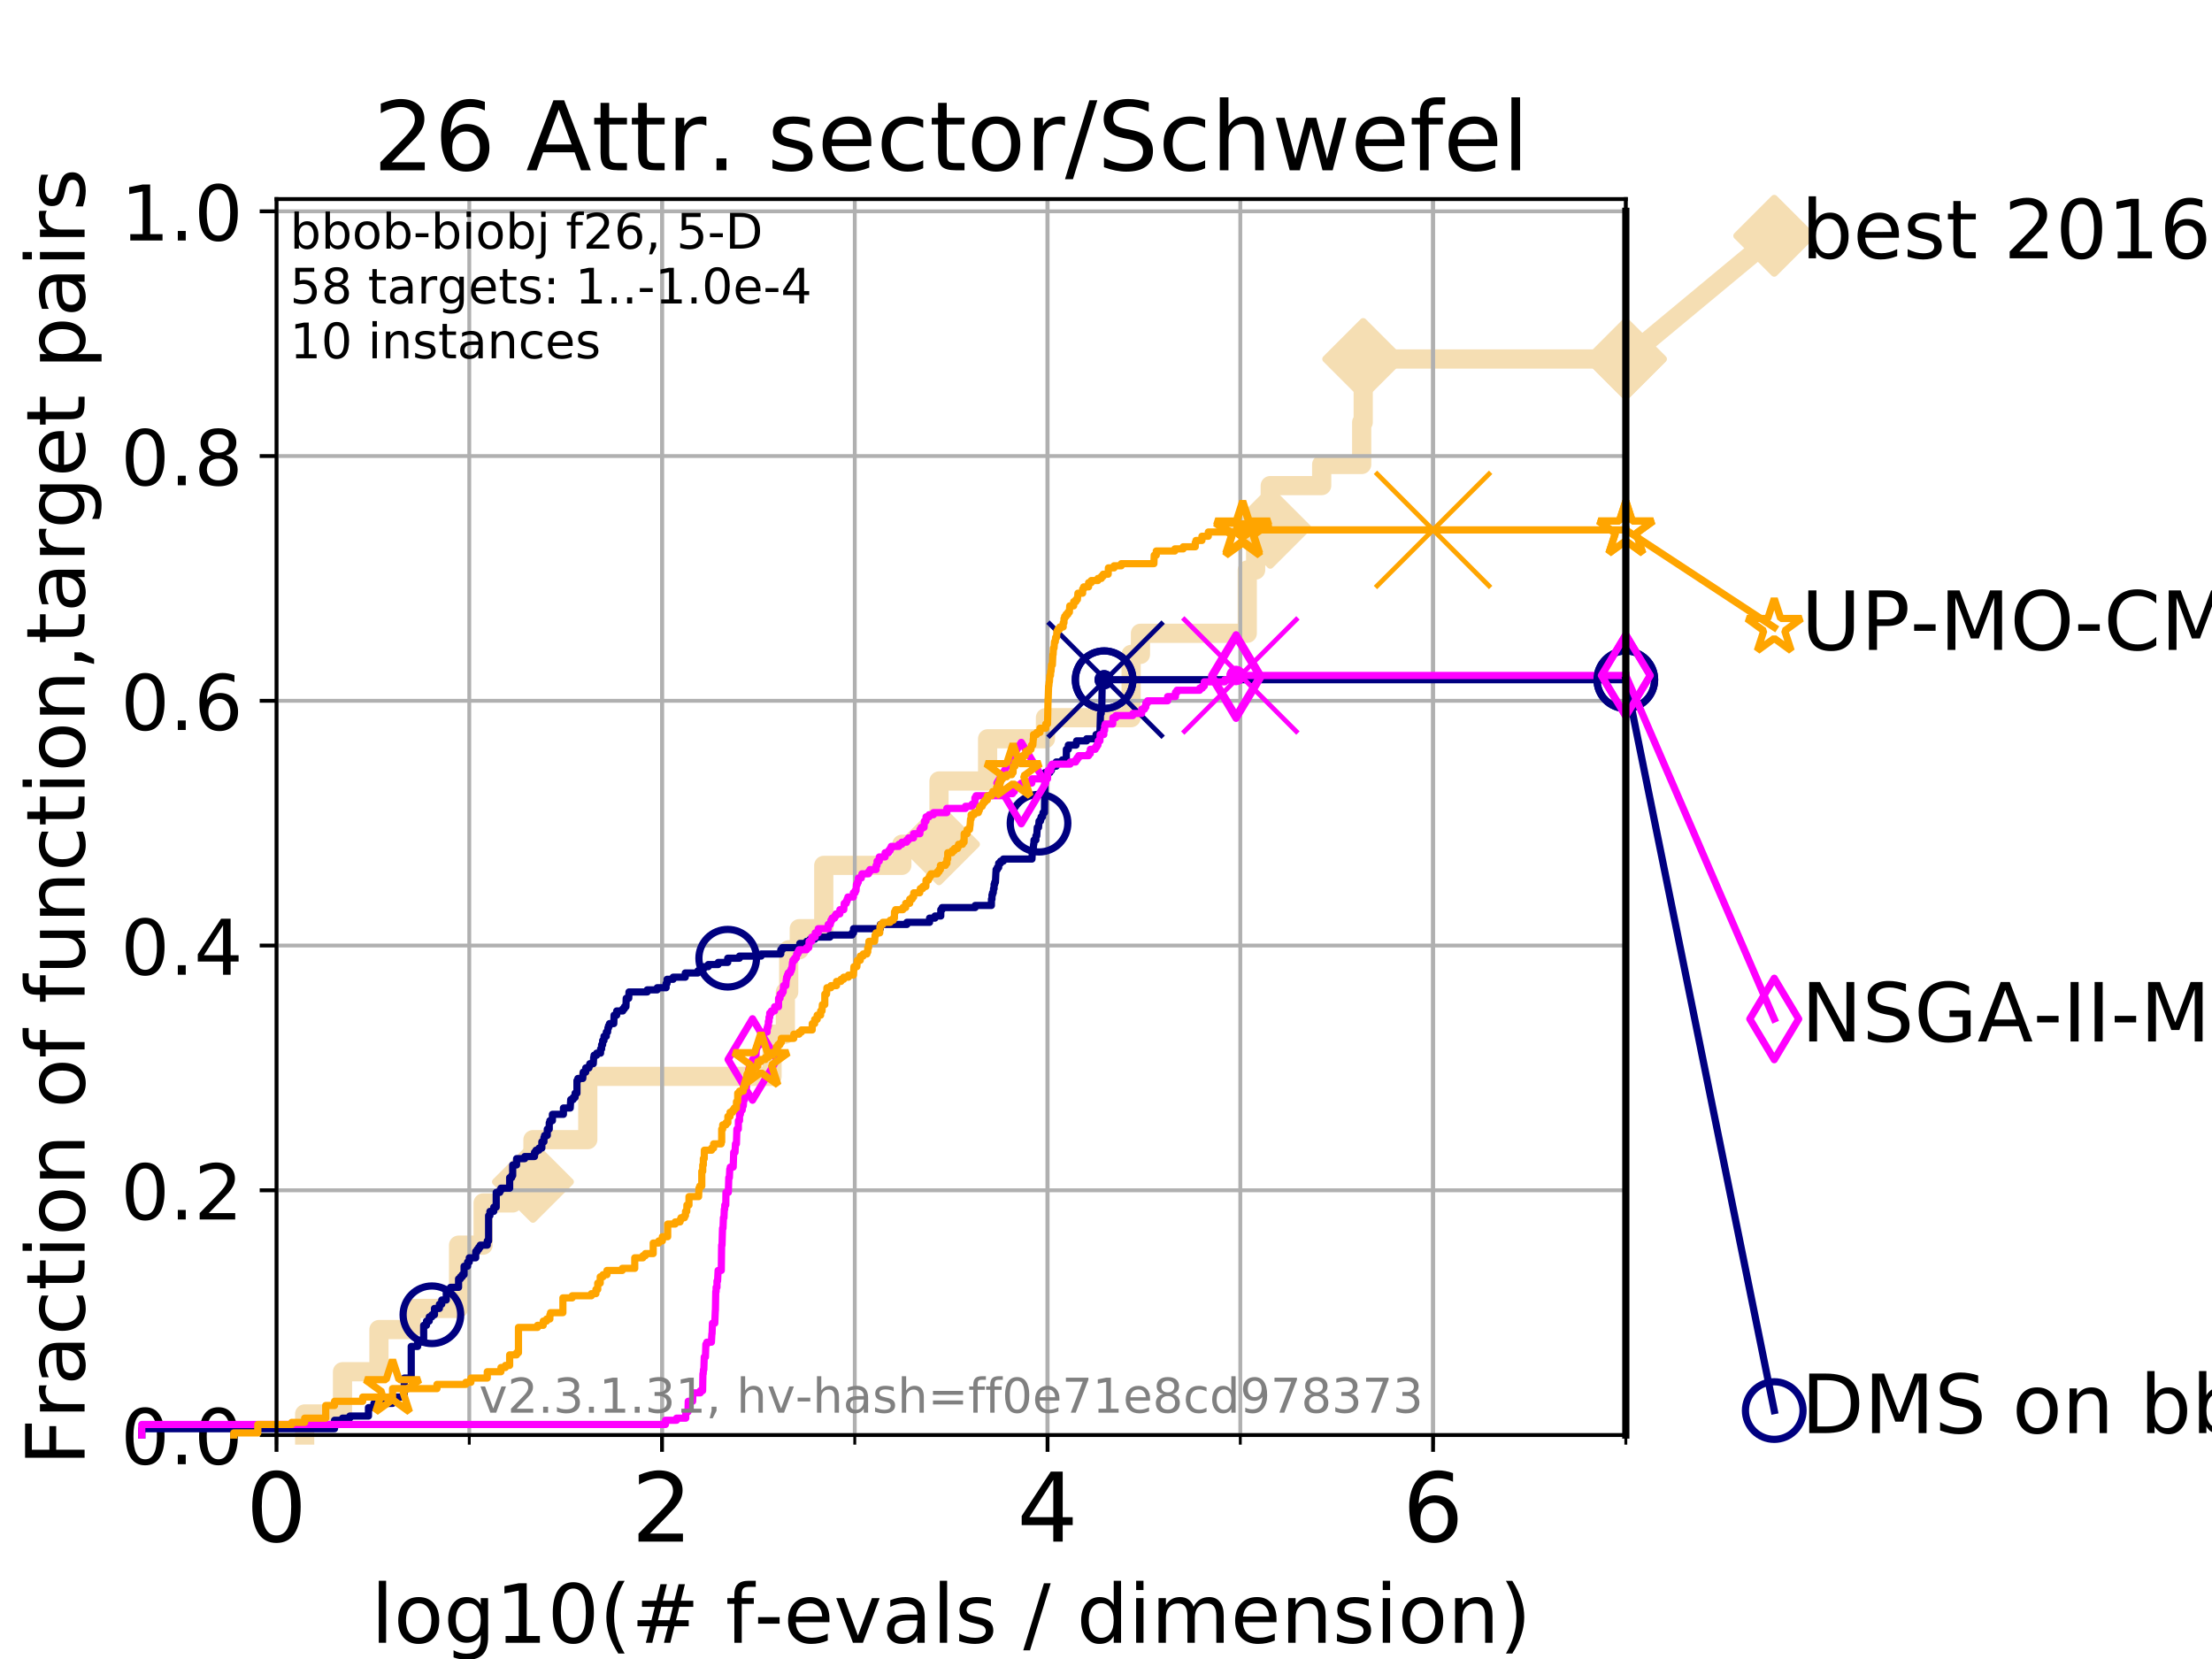 <?xml version="1.0" encoding="utf-8" standalone="no"?>
<!DOCTYPE svg PUBLIC "-//W3C//DTD SVG 1.1//EN"
  "http://www.w3.org/Graphics/SVG/1.1/DTD/svg11.dtd">
<!-- Created with matplotlib (https://matplotlib.org/) -->
<svg height="345.6pt" version="1.1" viewBox="0 0 460.8 345.6" width="460.8pt" xmlns="http://www.w3.org/2000/svg" xmlns:xlink="http://www.w3.org/1999/xlink">
 <defs>
  <style type="text/css">
*{stroke-linecap:butt;stroke-linejoin:round;}
  </style>
 </defs>
 <g id="figure_1">
  <g id="patch_1">
   <path d="M 0 345.6 
L 460.8 345.6 
L 460.8 0 
L 0 0 
z
" style="fill:#ffffff;"/>
  </g>
  <g id="axes_1">
   <g id="patch_2">
    <path d="M 57.6 298.944 
L 338.688 298.944 
L 338.688 41.472 
L 57.6 41.472 
z
" style="fill:#ffffff;"/>
   </g>
   <g id="line2d_1">
    <path d="M 63.468 298.944 
L 63.468 294.549 
L 71.35 294.549 
L 71.35 285.758 
L 78.942 285.758 
L 78.942 276.968 
L 85.667 276.968 
L 85.667 272.573 
L 95.526 272.573 
L 95.526 259.387 
L 100.642 259.387 
L 100.642 250.597 
L 106.803 250.597 
L 106.803 246.201 
L 111.023 246.201 
L 111.023 237.411 
L 122.447 237.411 
L 122.447 224.225 
L 160.831 224.225 
L 160.831 215.435 
L 163.606 215.435 
L 163.606 206.644 
L 164.303 206.644 
L 164.303 197.854 
L 166.501 197.854 
L 166.501 193.459 
L 171.605 193.459 
L 171.605 180.273 
L 187.865 180.273 
L 187.865 175.878 
L 195.61 175.878 
L 195.61 162.692 
L 205.736 162.692 
L 205.736 153.902 
L 217.788 153.902 
L 217.788 149.507 
L 235.634 149.507 
L 235.634 136.321 
L 237.577 136.321 
L 237.577 131.926 
L 259.83 131.926 
L 259.83 118.74 
L 261.574 118.74 
L 261.574 109.95 
L 264.614 109.95 
L 264.614 101.159 
L 275.331 101.159 
L 275.331 96.764 
L 283.665 96.764 
L 283.665 87.973 
L 283.982 87.973 
L 283.982 74.788 
L 338.688 74.788 
" style="fill:none;stroke:#f5deb3;stroke-linecap:square;stroke-width:4;"/>
   </g>
   <g id="line2d_2">
    <defs>
     <path d="M 0 7.778 
L 7.778 0 
L 0 -7.778 
L -7.778 0 
z
" id="mf2bbb7279b" style="stroke:#f5deb3;stroke-linejoin:miter;stroke-width:1.5;"/>
    </defs>
    <g>
     <use style="fill:#f5deb3;stroke:#f5deb3;stroke-linejoin:miter;stroke-width:1.5;" x="111.023" xlink:href="#mf2bbb7279b" y="246.201"/>
     <use style="fill:#f5deb3;stroke:#f5deb3;stroke-linejoin:miter;stroke-width:1.5;" x="195.61" xlink:href="#mf2bbb7279b" y="175.878"/>
     <use style="fill:#f5deb3;stroke:#f5deb3;stroke-linejoin:miter;stroke-width:1.5;" x="264.614" xlink:href="#mf2bbb7279b" y="109.95"/>
     <use style="fill:#f5deb3;stroke:#f5deb3;stroke-linejoin:miter;stroke-width:1.5;" x="283.982" xlink:href="#mf2bbb7279b" y="74.788"/>
     <use style="fill:#f5deb3;stroke:#f5deb3;stroke-linejoin:miter;stroke-width:1.5;" x="338.688" xlink:href="#mf2bbb7279b" y="74.788"/>
    </g>
   </g>
   <g id="line2d_3">
    <path style="fill:none;stroke:#f5deb3;stroke-linecap:square;stroke-width:4;"/>
    <g/>
   </g>
   <g id="line2d_4">
    <path d="M 338.688 74.788 
L 369.608 49.12 
" style="fill:none;stroke:#f5deb3;stroke-linecap:square;stroke-width:4;"/>
    <g>
     <use style="fill:#f5deb3;stroke:#f5deb3;stroke-linejoin:miter;stroke-width:1.5;" x="338.688" xlink:href="#mf2bbb7279b" y="74.788"/>
     <use style="fill:#f5deb3;stroke:#f5deb3;stroke-linejoin:miter;stroke-width:1.5;" x="369.608" xlink:href="#mf2bbb7279b" y="49.12"/>
    </g>
   </g>
   <g id="matplotlib.axis_1">
    <g id="xtick_1">
     <g id="line2d_5">
      <path clip-path="url(#p839be49f7f)" d="M 57.6 298.944 
L 57.6 41.472 
" style="fill:none;stroke:#b0b0b0;stroke-linecap:square;stroke-width:0.8;"/>
     </g>
     <g id="line2d_6">
      <defs>
       <path d="M 0 0 
L 0 3.5 
" id="m907ca972c0" style="stroke:#000000;stroke-width:0.8;"/>
      </defs>
      <g>
       <use style="stroke:#000000;stroke-width:0.8;" x="57.6" xlink:href="#m907ca972c0" y="298.944"/>
      </g>
     </g>
     <g id="text_1">
      <!-- 0 -->
      <defs>
       <path d="M 31.781 66.406 
Q 24.172 66.406 20.328 58.906 
Q 16.5 51.422 16.5 36.375 
Q 16.5 21.391 20.328 13.891 
Q 24.172 6.391 31.781 6.391 
Q 39.453 6.391 43.281 13.891 
Q 47.125 21.391 47.125 36.375 
Q 47.125 51.422 43.281 58.906 
Q 39.453 66.406 31.781 66.406 
z
M 31.781 74.219 
Q 44.047 74.219 50.516 64.516 
Q 56.984 54.828 56.984 36.375 
Q 56.984 17.969 50.516 8.266 
Q 44.047 -1.422 31.781 -1.422 
Q 19.531 -1.422 13.062 8.266 
Q 6.594 17.969 6.594 36.375 
Q 6.594 54.828 13.062 64.516 
Q 19.531 74.219 31.781 74.219 
z
" id="DejaVuSans-48"/>
      </defs>
      <g transform="translate(51.237 321.141)scale(0.2 -0.2)">
       <use xlink:href="#DejaVuSans-48"/>
      </g>
     </g>
    </g>
    <g id="xtick_2">
     <g id="line2d_7">
      <path clip-path="url(#p839be49f7f)" d="M 137.911 298.944 
L 137.911 41.472 
" style="fill:none;stroke:#b0b0b0;stroke-linecap:square;stroke-width:0.8;"/>
     </g>
     <g id="line2d_8">
      <g>
       <use style="stroke:#000000;stroke-width:0.8;" x="137.911" xlink:href="#m907ca972c0" y="298.944"/>
      </g>
     </g>
     <g id="text_2">
      <!-- 2 -->
      <defs>
       <path d="M 19.188 8.297 
L 53.609 8.297 
L 53.609 0 
L 7.328 0 
L 7.328 8.297 
Q 12.938 14.109 22.625 23.891 
Q 32.328 33.688 34.812 36.531 
Q 39.547 41.844 41.422 45.531 
Q 43.312 49.219 43.312 52.781 
Q 43.312 58.594 39.234 62.25 
Q 35.156 65.922 28.609 65.922 
Q 23.969 65.922 18.812 64.312 
Q 13.672 62.703 7.812 59.422 
L 7.812 69.391 
Q 13.766 71.781 18.938 73 
Q 24.125 74.219 28.422 74.219 
Q 39.75 74.219 46.484 68.547 
Q 53.219 62.891 53.219 53.422 
Q 53.219 48.922 51.531 44.891 
Q 49.859 40.875 45.406 35.406 
Q 44.188 33.984 37.641 27.219 
Q 31.109 20.453 19.188 8.297 
z
" id="DejaVuSans-50"/>
      </defs>
      <g transform="translate(131.548 321.141)scale(0.2 -0.2)">
       <use xlink:href="#DejaVuSans-50"/>
      </g>
     </g>
    </g>
    <g id="xtick_3">
     <g id="line2d_9">
      <path clip-path="url(#p839be49f7f)" d="M 218.222 298.944 
L 218.222 41.472 
" style="fill:none;stroke:#b0b0b0;stroke-linecap:square;stroke-width:0.8;"/>
     </g>
     <g id="line2d_10">
      <g>
       <use style="stroke:#000000;stroke-width:0.8;" x="218.222" xlink:href="#m907ca972c0" y="298.944"/>
      </g>
     </g>
     <g id="text_3">
      <!-- 4 -->
      <defs>
       <path d="M 37.797 64.312 
L 12.891 25.391 
L 37.797 25.391 
z
M 35.203 72.906 
L 47.609 72.906 
L 47.609 25.391 
L 58.016 25.391 
L 58.016 17.188 
L 47.609 17.188 
L 47.609 0 
L 37.797 0 
L 37.797 17.188 
L 4.891 17.188 
L 4.891 26.703 
z
" id="DejaVuSans-52"/>
      </defs>
      <g transform="translate(211.859 321.141)scale(0.2 -0.2)">
       <use xlink:href="#DejaVuSans-52"/>
      </g>
     </g>
    </g>
    <g id="xtick_4">
     <g id="line2d_11">
      <path clip-path="url(#p839be49f7f)" d="M 298.533 298.944 
L 298.533 41.472 
" style="fill:none;stroke:#b0b0b0;stroke-linecap:square;stroke-width:0.8;"/>
     </g>
     <g id="line2d_12">
      <g>
       <use style="stroke:#000000;stroke-width:0.8;" x="298.533" xlink:href="#m907ca972c0" y="298.944"/>
      </g>
     </g>
     <g id="text_4">
      <!-- 6 -->
      <defs>
       <path d="M 33.016 40.375 
Q 26.375 40.375 22.484 35.828 
Q 18.609 31.297 18.609 23.391 
Q 18.609 15.531 22.484 10.953 
Q 26.375 6.391 33.016 6.391 
Q 39.656 6.391 43.531 10.953 
Q 47.406 15.531 47.406 23.391 
Q 47.406 31.297 43.531 35.828 
Q 39.656 40.375 33.016 40.375 
z
M 52.594 71.297 
L 52.594 62.312 
Q 48.875 64.062 45.094 64.984 
Q 41.312 65.922 37.594 65.922 
Q 27.828 65.922 22.672 59.328 
Q 17.531 52.734 16.797 39.406 
Q 19.672 43.656 24.016 45.922 
Q 28.375 48.188 33.594 48.188 
Q 44.578 48.188 50.953 41.516 
Q 57.328 34.859 57.328 23.391 
Q 57.328 12.156 50.688 5.359 
Q 44.047 -1.422 33.016 -1.422 
Q 20.359 -1.422 13.672 8.266 
Q 6.984 17.969 6.984 36.375 
Q 6.984 53.656 15.188 63.938 
Q 23.391 74.219 37.203 74.219 
Q 40.922 74.219 44.703 73.484 
Q 48.484 72.75 52.594 71.297 
z
" id="DejaVuSans-54"/>
      </defs>
      <g transform="translate(292.17 321.141)scale(0.2 -0.2)">
       <use xlink:href="#DejaVuSans-54"/>
      </g>
     </g>
    </g>
    <g id="xtick_5">
     <g id="line2d_13">
      <path clip-path="url(#p839be49f7f)" d="M 57.6 298.944 
L 57.6 41.472 
" style="fill:none;stroke:#b0b0b0;stroke-linecap:square;stroke-width:0.8;"/>
     </g>
     <g id="line2d_14">
      <defs>
       <path d="M 0 0 
L 0 2 
" id="m7410485645" style="stroke:#000000;stroke-width:0.6;"/>
      </defs>
      <g>
       <use style="stroke:#000000;stroke-width:0.6;" x="57.6" xlink:href="#m7410485645" y="298.944"/>
      </g>
     </g>
    </g>
    <g id="xtick_6">
     <g id="line2d_15">
      <path clip-path="url(#p839be49f7f)" d="M 97.755 298.944 
L 97.755 41.472 
" style="fill:none;stroke:#b0b0b0;stroke-linecap:square;stroke-width:0.8;"/>
     </g>
     <g id="line2d_16">
      <g>
       <use style="stroke:#000000;stroke-width:0.6;" x="97.755" xlink:href="#m7410485645" y="298.944"/>
      </g>
     </g>
    </g>
    <g id="xtick_7">
     <g id="line2d_17">
      <path clip-path="url(#p839be49f7f)" d="M 137.911 298.944 
L 137.911 41.472 
" style="fill:none;stroke:#b0b0b0;stroke-linecap:square;stroke-width:0.8;"/>
     </g>
     <g id="line2d_18">
      <g>
       <use style="stroke:#000000;stroke-width:0.6;" x="137.911" xlink:href="#m7410485645" y="298.944"/>
      </g>
     </g>
    </g>
    <g id="xtick_8">
     <g id="line2d_19">
      <path clip-path="url(#p839be49f7f)" d="M 178.066 298.944 
L 178.066 41.472 
" style="fill:none;stroke:#b0b0b0;stroke-linecap:square;stroke-width:0.8;"/>
     </g>
     <g id="line2d_20">
      <g>
       <use style="stroke:#000000;stroke-width:0.6;" x="178.066" xlink:href="#m7410485645" y="298.944"/>
      </g>
     </g>
    </g>
    <g id="xtick_9">
     <g id="line2d_21">
      <path clip-path="url(#p839be49f7f)" d="M 218.222 298.944 
L 218.222 41.472 
" style="fill:none;stroke:#b0b0b0;stroke-linecap:square;stroke-width:0.8;"/>
     </g>
     <g id="line2d_22">
      <g>
       <use style="stroke:#000000;stroke-width:0.6;" x="218.222" xlink:href="#m7410485645" y="298.944"/>
      </g>
     </g>
    </g>
    <g id="xtick_10">
     <g id="line2d_23">
      <path clip-path="url(#p839be49f7f)" d="M 258.377 298.944 
L 258.377 41.472 
" style="fill:none;stroke:#b0b0b0;stroke-linecap:square;stroke-width:0.8;"/>
     </g>
     <g id="line2d_24">
      <g>
       <use style="stroke:#000000;stroke-width:0.6;" x="258.377" xlink:href="#m7410485645" y="298.944"/>
      </g>
     </g>
    </g>
    <g id="xtick_11">
     <g id="line2d_25">
      <path clip-path="url(#p839be49f7f)" d="M 298.533 298.944 
L 298.533 41.472 
" style="fill:none;stroke:#b0b0b0;stroke-linecap:square;stroke-width:0.8;"/>
     </g>
     <g id="line2d_26">
      <g>
       <use style="stroke:#000000;stroke-width:0.6;" x="298.533" xlink:href="#m7410485645" y="298.944"/>
      </g>
     </g>
    </g>
    <g id="xtick_12">
     <g id="line2d_27">
      <path clip-path="url(#p839be49f7f)" d="M 338.688 298.944 
L 338.688 41.472 
" style="fill:none;stroke:#b0b0b0;stroke-linecap:square;stroke-width:0.8;"/>
     </g>
     <g id="line2d_28">
      <g>
       <use style="stroke:#000000;stroke-width:0.6;" x="338.688" xlink:href="#m7410485645" y="298.944"/>
      </g>
     </g>
    </g>
    <g id="text_5">
     <!-- log10(# f-evals / dimension) -->
     <defs>
      <path d="M 9.422 75.984 
L 18.406 75.984 
L 18.406 0 
L 9.422 0 
z
" id="DejaVuSans-108"/>
      <path d="M 30.609 48.391 
Q 23.391 48.391 19.188 42.75 
Q 14.984 37.109 14.984 27.297 
Q 14.984 17.484 19.156 11.844 
Q 23.344 6.203 30.609 6.203 
Q 37.797 6.203 41.984 11.859 
Q 46.188 17.531 46.188 27.297 
Q 46.188 37.016 41.984 42.703 
Q 37.797 48.391 30.609 48.391 
z
M 30.609 56 
Q 42.328 56 49.016 48.375 
Q 55.719 40.766 55.719 27.297 
Q 55.719 13.875 49.016 6.219 
Q 42.328 -1.422 30.609 -1.422 
Q 18.844 -1.422 12.172 6.219 
Q 5.516 13.875 5.516 27.297 
Q 5.516 40.766 12.172 48.375 
Q 18.844 56 30.609 56 
z
" id="DejaVuSans-111"/>
      <path d="M 45.406 27.984 
Q 45.406 37.75 41.375 43.109 
Q 37.359 48.484 30.078 48.484 
Q 22.859 48.484 18.828 43.109 
Q 14.797 37.75 14.797 27.984 
Q 14.797 18.266 18.828 12.891 
Q 22.859 7.516 30.078 7.516 
Q 37.359 7.516 41.375 12.891 
Q 45.406 18.266 45.406 27.984 
z
M 54.391 6.781 
Q 54.391 -7.172 48.188 -13.984 
Q 42 -20.797 29.203 -20.797 
Q 24.469 -20.797 20.266 -20.094 
Q 16.062 -19.391 12.109 -17.922 
L 12.109 -9.188 
Q 16.062 -11.328 19.922 -12.344 
Q 23.781 -13.375 27.781 -13.375 
Q 36.625 -13.375 41.016 -8.766 
Q 45.406 -4.156 45.406 5.172 
L 45.406 9.625 
Q 42.625 4.781 38.281 2.391 
Q 33.938 0 27.875 0 
Q 17.828 0 11.672 7.656 
Q 5.516 15.328 5.516 27.984 
Q 5.516 40.672 11.672 48.328 
Q 17.828 56 27.875 56 
Q 33.938 56 38.281 53.609 
Q 42.625 51.219 45.406 46.391 
L 45.406 54.688 
L 54.391 54.688 
z
" id="DejaVuSans-103"/>
      <path d="M 12.406 8.297 
L 28.516 8.297 
L 28.516 63.922 
L 10.984 60.406 
L 10.984 69.391 
L 28.422 72.906 
L 38.281 72.906 
L 38.281 8.297 
L 54.391 8.297 
L 54.391 0 
L 12.406 0 
z
" id="DejaVuSans-49"/>
      <path d="M 31 75.875 
Q 24.469 64.656 21.281 53.656 
Q 18.109 42.672 18.109 31.391 
Q 18.109 20.125 21.312 9.062 
Q 24.516 -2 31 -13.188 
L 23.188 -13.188 
Q 15.875 -1.703 12.234 9.375 
Q 8.594 20.453 8.594 31.391 
Q 8.594 42.281 12.203 53.312 
Q 15.828 64.359 23.188 75.875 
z
" id="DejaVuSans-40"/>
      <path d="M 51.125 44 
L 36.922 44 
L 32.812 27.688 
L 47.125 27.688 
z
M 43.797 71.781 
L 38.719 51.516 
L 52.984 51.516 
L 58.109 71.781 
L 65.922 71.781 
L 60.891 51.516 
L 76.125 51.516 
L 76.125 44 
L 58.984 44 
L 54.984 27.688 
L 70.516 27.688 
L 70.516 20.219 
L 53.078 20.219 
L 48 0 
L 40.188 0 
L 45.219 20.219 
L 30.906 20.219 
L 25.875 0 
L 18.016 0 
L 23.094 20.219 
L 7.719 20.219 
L 7.719 27.688 
L 24.906 27.688 
L 29 44 
L 13.281 44 
L 13.281 51.516 
L 30.906 51.516 
L 35.891 71.781 
z
" id="DejaVuSans-35"/>
      <path id="DejaVuSans-32"/>
      <path d="M 37.109 75.984 
L 37.109 68.5 
L 28.516 68.5 
Q 23.688 68.5 21.797 66.547 
Q 19.922 64.594 19.922 59.516 
L 19.922 54.688 
L 34.719 54.688 
L 34.719 47.703 
L 19.922 47.703 
L 19.922 0 
L 10.891 0 
L 10.891 47.703 
L 2.297 47.703 
L 2.297 54.688 
L 10.891 54.688 
L 10.891 58.5 
Q 10.891 67.625 15.141 71.797 
Q 19.391 75.984 28.609 75.984 
z
" id="DejaVuSans-102"/>
      <path d="M 4.891 31.391 
L 31.203 31.391 
L 31.203 23.391 
L 4.891 23.391 
z
" id="DejaVuSans-45"/>
      <path d="M 56.203 29.594 
L 56.203 25.203 
L 14.891 25.203 
Q 15.484 15.922 20.484 11.062 
Q 25.484 6.203 34.422 6.203 
Q 39.594 6.203 44.453 7.469 
Q 49.312 8.734 54.109 11.281 
L 54.109 2.781 
Q 49.266 0.734 44.188 -0.344 
Q 39.109 -1.422 33.891 -1.422 
Q 20.797 -1.422 13.156 6.188 
Q 5.516 13.812 5.516 26.812 
Q 5.516 40.234 12.766 48.109 
Q 20.016 56 32.328 56 
Q 43.359 56 49.781 48.891 
Q 56.203 41.797 56.203 29.594 
z
M 47.219 32.234 
Q 47.125 39.594 43.094 43.984 
Q 39.062 48.391 32.422 48.391 
Q 24.906 48.391 20.391 44.141 
Q 15.875 39.891 15.188 32.172 
z
" id="DejaVuSans-101"/>
      <path d="M 2.984 54.688 
L 12.5 54.688 
L 29.594 8.797 
L 46.688 54.688 
L 56.203 54.688 
L 35.688 0 
L 23.484 0 
z
" id="DejaVuSans-118"/>
      <path d="M 34.281 27.484 
Q 23.391 27.484 19.188 25 
Q 14.984 22.516 14.984 16.5 
Q 14.984 11.719 18.141 8.906 
Q 21.297 6.109 26.703 6.109 
Q 34.188 6.109 38.703 11.406 
Q 43.219 16.703 43.219 25.484 
L 43.219 27.484 
z
M 52.203 31.203 
L 52.203 0 
L 43.219 0 
L 43.219 8.297 
Q 40.141 3.328 35.547 0.953 
Q 30.953 -1.422 24.312 -1.422 
Q 15.922 -1.422 10.953 3.297 
Q 6 8.016 6 15.922 
Q 6 25.141 12.172 29.828 
Q 18.359 34.516 30.609 34.516 
L 43.219 34.516 
L 43.219 35.406 
Q 43.219 41.609 39.141 45 
Q 35.062 48.391 27.688 48.391 
Q 23 48.391 18.547 47.266 
Q 14.109 46.141 10.016 43.891 
L 10.016 52.203 
Q 14.938 54.109 19.578 55.047 
Q 24.219 56 28.609 56 
Q 40.484 56 46.344 49.844 
Q 52.203 43.703 52.203 31.203 
z
" id="DejaVuSans-97"/>
      <path d="M 44.281 53.078 
L 44.281 44.578 
Q 40.484 46.531 36.375 47.5 
Q 32.281 48.484 27.875 48.484 
Q 21.188 48.484 17.844 46.438 
Q 14.5 44.391 14.5 40.281 
Q 14.5 37.156 16.891 35.375 
Q 19.281 33.594 26.516 31.984 
L 29.594 31.297 
Q 39.156 29.25 43.188 25.516 
Q 47.219 21.781 47.219 15.094 
Q 47.219 7.469 41.188 3.016 
Q 35.156 -1.422 24.609 -1.422 
Q 20.219 -1.422 15.453 -0.562 
Q 10.688 0.297 5.422 2 
L 5.422 11.281 
Q 10.406 8.688 15.234 7.391 
Q 20.062 6.109 24.812 6.109 
Q 31.156 6.109 34.562 8.281 
Q 37.984 10.453 37.984 14.406 
Q 37.984 18.062 35.516 20.016 
Q 33.062 21.969 24.703 23.781 
L 21.578 24.516 
Q 13.234 26.266 9.516 29.906 
Q 5.812 33.547 5.812 39.891 
Q 5.812 47.609 11.281 51.797 
Q 16.75 56 26.812 56 
Q 31.781 56 36.172 55.266 
Q 40.578 54.547 44.281 53.078 
z
" id="DejaVuSans-115"/>
      <path d="M 25.391 72.906 
L 33.688 72.906 
L 8.297 -9.281 
L 0 -9.281 
z
" id="DejaVuSans-47"/>
      <path d="M 45.406 46.391 
L 45.406 75.984 
L 54.391 75.984 
L 54.391 0 
L 45.406 0 
L 45.406 8.203 
Q 42.578 3.328 38.25 0.953 
Q 33.938 -1.422 27.875 -1.422 
Q 17.969 -1.422 11.734 6.484 
Q 5.516 14.406 5.516 27.297 
Q 5.516 40.188 11.734 48.094 
Q 17.969 56 27.875 56 
Q 33.938 56 38.25 53.625 
Q 42.578 51.266 45.406 46.391 
z
M 14.797 27.297 
Q 14.797 17.391 18.875 11.75 
Q 22.953 6.109 30.078 6.109 
Q 37.203 6.109 41.297 11.75 
Q 45.406 17.391 45.406 27.297 
Q 45.406 37.203 41.297 42.844 
Q 37.203 48.484 30.078 48.484 
Q 22.953 48.484 18.875 42.844 
Q 14.797 37.203 14.797 27.297 
z
" id="DejaVuSans-100"/>
      <path d="M 9.422 54.688 
L 18.406 54.688 
L 18.406 0 
L 9.422 0 
z
M 9.422 75.984 
L 18.406 75.984 
L 18.406 64.594 
L 9.422 64.594 
z
" id="DejaVuSans-105"/>
      <path d="M 52 44.188 
Q 55.375 50.25 60.062 53.125 
Q 64.75 56 71.094 56 
Q 79.641 56 84.281 50.016 
Q 88.922 44.047 88.922 33.016 
L 88.922 0 
L 79.891 0 
L 79.891 32.719 
Q 79.891 40.578 77.094 44.375 
Q 74.312 48.188 68.609 48.188 
Q 61.625 48.188 57.562 43.547 
Q 53.516 38.922 53.516 30.906 
L 53.516 0 
L 44.484 0 
L 44.484 32.719 
Q 44.484 40.625 41.703 44.406 
Q 38.922 48.188 33.109 48.188 
Q 26.219 48.188 22.156 43.531 
Q 18.109 38.875 18.109 30.906 
L 18.109 0 
L 9.078 0 
L 9.078 54.688 
L 18.109 54.688 
L 18.109 46.188 
Q 21.188 51.219 25.484 53.609 
Q 29.781 56 35.688 56 
Q 41.656 56 45.828 52.969 
Q 50 49.953 52 44.188 
z
" id="DejaVuSans-109"/>
      <path d="M 54.891 33.016 
L 54.891 0 
L 45.906 0 
L 45.906 32.719 
Q 45.906 40.484 42.875 44.328 
Q 39.844 48.188 33.797 48.188 
Q 26.516 48.188 22.312 43.547 
Q 18.109 38.922 18.109 30.906 
L 18.109 0 
L 9.078 0 
L 9.078 54.688 
L 18.109 54.688 
L 18.109 46.188 
Q 21.344 51.125 25.703 53.562 
Q 30.078 56 35.797 56 
Q 45.219 56 50.047 50.172 
Q 54.891 44.344 54.891 33.016 
z
" id="DejaVuSans-110"/>
      <path d="M 8.016 75.875 
L 15.828 75.875 
Q 23.141 64.359 26.781 53.312 
Q 30.422 42.281 30.422 31.391 
Q 30.422 20.453 26.781 9.375 
Q 23.141 -1.703 15.828 -13.188 
L 8.016 -13.188 
Q 14.5 -2 17.703 9.062 
Q 20.906 20.125 20.906 31.391 
Q 20.906 42.672 17.703 53.656 
Q 14.5 64.656 8.016 75.875 
z
" id="DejaVuSans-41"/>
     </defs>
     <g transform="translate(77.303 342.218)scale(0.17 -0.17)">
      <use xlink:href="#DejaVuSans-108"/>
      <use x="27.783" xlink:href="#DejaVuSans-111"/>
      <use x="88.965" xlink:href="#DejaVuSans-103"/>
      <use x="152.441" xlink:href="#DejaVuSans-49"/>
      <use x="216.064" xlink:href="#DejaVuSans-48"/>
      <use x="279.688" xlink:href="#DejaVuSans-40"/>
      <use x="318.701" xlink:href="#DejaVuSans-35"/>
      <use x="402.49" xlink:href="#DejaVuSans-32"/>
      <use x="434.277" xlink:href="#DejaVuSans-102"/>
      <use x="469.404" xlink:href="#DejaVuSans-45"/>
      <use x="505.488" xlink:href="#DejaVuSans-101"/>
      <use x="567.012" xlink:href="#DejaVuSans-118"/>
      <use x="626.191" xlink:href="#DejaVuSans-97"/>
      <use x="687.471" xlink:href="#DejaVuSans-108"/>
      <use x="715.254" xlink:href="#DejaVuSans-115"/>
      <use x="767.354" xlink:href="#DejaVuSans-32"/>
      <use x="799.141" xlink:href="#DejaVuSans-47"/>
      <use x="832.832" xlink:href="#DejaVuSans-32"/>
      <use x="864.619" xlink:href="#DejaVuSans-100"/>
      <use x="928.096" xlink:href="#DejaVuSans-105"/>
      <use x="955.879" xlink:href="#DejaVuSans-109"/>
      <use x="1053.291" xlink:href="#DejaVuSans-101"/>
      <use x="1114.814" xlink:href="#DejaVuSans-110"/>
      <use x="1178.193" xlink:href="#DejaVuSans-115"/>
      <use x="1230.293" xlink:href="#DejaVuSans-105"/>
      <use x="1258.076" xlink:href="#DejaVuSans-111"/>
      <use x="1319.258" xlink:href="#DejaVuSans-110"/>
      <use x="1382.637" xlink:href="#DejaVuSans-41"/>
     </g>
    </g>
   </g>
   <g id="matplotlib.axis_2">
    <g id="ytick_1">
     <g id="line2d_29">
      <path clip-path="url(#p839be49f7f)" d="M 57.6 298.944 
L 338.688 298.944 
" style="fill:none;stroke:#b0b0b0;stroke-linecap:square;stroke-width:0.8;"/>
     </g>
     <g id="line2d_30">
      <defs>
       <path d="M 0 0 
L -3.5 0 
" id="m923ffebcd7" style="stroke:#000000;stroke-width:0.8;"/>
      </defs>
      <g>
       <use style="stroke:#000000;stroke-width:0.8;" x="57.6" xlink:href="#m923ffebcd7" y="298.944"/>
      </g>
     </g>
     <g id="text_6">
      <!-- 0.0 -->
      <defs>
       <path d="M 10.688 12.406 
L 21 12.406 
L 21 0 
L 10.688 0 
z
" id="DejaVuSans-46"/>
      </defs>
      <g transform="translate(25.155 305.023)scale(0.16 -0.16)">
       <use xlink:href="#DejaVuSans-48"/>
       <use x="63.623" xlink:href="#DejaVuSans-46"/>
       <use x="95.41" xlink:href="#DejaVuSans-48"/>
      </g>
     </g>
    </g>
    <g id="ytick_2">
     <g id="line2d_31">
      <path clip-path="url(#p839be49f7f)" d="M 57.6 247.959 
L 338.688 247.959 
" style="fill:none;stroke:#b0b0b0;stroke-linecap:square;stroke-width:0.8;"/>
     </g>
     <g id="line2d_32">
      <g>
       <use style="stroke:#000000;stroke-width:0.8;" x="57.6" xlink:href="#m923ffebcd7" y="247.959"/>
      </g>
     </g>
     <g id="text_7">
      <!-- 0.2 -->
      <g transform="translate(25.155 254.038)scale(0.16 -0.16)">
       <use xlink:href="#DejaVuSans-48"/>
       <use x="63.623" xlink:href="#DejaVuSans-46"/>
       <use x="95.41" xlink:href="#DejaVuSans-50"/>
      </g>
     </g>
    </g>
    <g id="ytick_3">
     <g id="line2d_33">
      <path clip-path="url(#p839be49f7f)" d="M 57.6 196.975 
L 338.688 196.975 
" style="fill:none;stroke:#b0b0b0;stroke-linecap:square;stroke-width:0.8;"/>
     </g>
     <g id="line2d_34">
      <g>
       <use style="stroke:#000000;stroke-width:0.8;" x="57.6" xlink:href="#m923ffebcd7" y="196.975"/>
      </g>
     </g>
     <g id="text_8">
      <!-- 0.4 -->
      <g transform="translate(25.155 203.054)scale(0.16 -0.16)">
       <use xlink:href="#DejaVuSans-48"/>
       <use x="63.623" xlink:href="#DejaVuSans-46"/>
       <use x="95.41" xlink:href="#DejaVuSans-52"/>
      </g>
     </g>
    </g>
    <g id="ytick_4">
     <g id="line2d_35">
      <path clip-path="url(#p839be49f7f)" d="M 57.6 145.99 
L 338.688 145.99 
" style="fill:none;stroke:#b0b0b0;stroke-linecap:square;stroke-width:0.8;"/>
     </g>
     <g id="line2d_36">
      <g>
       <use style="stroke:#000000;stroke-width:0.8;" x="57.6" xlink:href="#m923ffebcd7" y="145.99"/>
      </g>
     </g>
     <g id="text_9">
      <!-- 0.6 -->
      <g transform="translate(25.155 152.069)scale(0.16 -0.16)">
       <use xlink:href="#DejaVuSans-48"/>
       <use x="63.623" xlink:href="#DejaVuSans-46"/>
       <use x="95.41" xlink:href="#DejaVuSans-54"/>
      </g>
     </g>
    </g>
    <g id="ytick_5">
     <g id="line2d_37">
      <path clip-path="url(#p839be49f7f)" d="M 57.6 95.006 
L 338.688 95.006 
" style="fill:none;stroke:#b0b0b0;stroke-linecap:square;stroke-width:0.8;"/>
     </g>
     <g id="line2d_38">
      <g>
       <use style="stroke:#000000;stroke-width:0.8;" x="57.6" xlink:href="#m923ffebcd7" y="95.006"/>
      </g>
     </g>
     <g id="text_10">
      <!-- 0.8 -->
      <defs>
       <path d="M 31.781 34.625 
Q 24.75 34.625 20.719 30.859 
Q 16.703 27.094 16.703 20.516 
Q 16.703 13.922 20.719 10.156 
Q 24.75 6.391 31.781 6.391 
Q 38.812 6.391 42.859 10.172 
Q 46.922 13.969 46.922 20.516 
Q 46.922 27.094 42.891 30.859 
Q 38.875 34.625 31.781 34.625 
z
M 21.922 38.812 
Q 15.578 40.375 12.031 44.719 
Q 8.5 49.078 8.5 55.328 
Q 8.5 64.062 14.719 69.141 
Q 20.953 74.219 31.781 74.219 
Q 42.672 74.219 48.875 69.141 
Q 55.078 64.062 55.078 55.328 
Q 55.078 49.078 51.531 44.719 
Q 48 40.375 41.703 38.812 
Q 48.828 37.156 52.797 32.312 
Q 56.781 27.484 56.781 20.516 
Q 56.781 9.906 50.312 4.234 
Q 43.844 -1.422 31.781 -1.422 
Q 19.734 -1.422 13.25 4.234 
Q 6.781 9.906 6.781 20.516 
Q 6.781 27.484 10.781 32.312 
Q 14.797 37.156 21.922 38.812 
z
M 18.312 54.391 
Q 18.312 48.734 21.844 45.562 
Q 25.391 42.391 31.781 42.391 
Q 38.141 42.391 41.719 45.562 
Q 45.312 48.734 45.312 54.391 
Q 45.312 60.062 41.719 63.234 
Q 38.141 66.406 31.781 66.406 
Q 25.391 66.406 21.844 63.234 
Q 18.312 60.062 18.312 54.391 
z
" id="DejaVuSans-56"/>
      </defs>
      <g transform="translate(25.155 101.085)scale(0.16 -0.16)">
       <use xlink:href="#DejaVuSans-48"/>
       <use x="63.623" xlink:href="#DejaVuSans-46"/>
       <use x="95.41" xlink:href="#DejaVuSans-56"/>
      </g>
     </g>
    </g>
    <g id="ytick_6">
     <g id="line2d_39">
      <path clip-path="url(#p839be49f7f)" d="M 57.6 44.021 
L 338.688 44.021 
" style="fill:none;stroke:#b0b0b0;stroke-linecap:square;stroke-width:0.8;"/>
     </g>
     <g id="line2d_40">
      <g>
       <use style="stroke:#000000;stroke-width:0.8;" x="57.6" xlink:href="#m923ffebcd7" y="44.021"/>
      </g>
     </g>
     <g id="text_11">
      <!-- 1.0 -->
      <g transform="translate(25.155 50.1)scale(0.16 -0.16)">
       <use xlink:href="#DejaVuSans-49"/>
       <use x="63.623" xlink:href="#DejaVuSans-46"/>
       <use x="95.41" xlink:href="#DejaVuSans-48"/>
      </g>
     </g>
    </g>
    <g id="text_12">
     <!-- Fraction of function,target pairs -->
     <defs>
      <path d="M 9.812 72.906 
L 51.703 72.906 
L 51.703 64.594 
L 19.672 64.594 
L 19.672 43.109 
L 48.578 43.109 
L 48.578 34.812 
L 19.672 34.812 
L 19.672 0 
L 9.812 0 
z
" id="DejaVuSans-70"/>
      <path d="M 41.109 46.297 
Q 39.594 47.172 37.812 47.578 
Q 36.031 48 33.891 48 
Q 26.266 48 22.188 43.047 
Q 18.109 38.094 18.109 28.812 
L 18.109 0 
L 9.078 0 
L 9.078 54.688 
L 18.109 54.688 
L 18.109 46.188 
Q 20.953 51.172 25.484 53.578 
Q 30.031 56 36.531 56 
Q 37.453 56 38.578 55.875 
Q 39.703 55.766 41.062 55.516 
z
" id="DejaVuSans-114"/>
      <path d="M 48.781 52.594 
L 48.781 44.188 
Q 44.969 46.297 41.141 47.344 
Q 37.312 48.391 33.406 48.391 
Q 24.656 48.391 19.812 42.844 
Q 14.984 37.312 14.984 27.297 
Q 14.984 17.281 19.812 11.734 
Q 24.656 6.203 33.406 6.203 
Q 37.312 6.203 41.141 7.25 
Q 44.969 8.297 48.781 10.406 
L 48.781 2.094 
Q 45.016 0.344 40.984 -0.531 
Q 36.969 -1.422 32.422 -1.422 
Q 20.062 -1.422 12.781 6.344 
Q 5.516 14.109 5.516 27.297 
Q 5.516 40.672 12.859 48.328 
Q 20.219 56 33.016 56 
Q 37.156 56 41.109 55.141 
Q 45.062 54.297 48.781 52.594 
z
" id="DejaVuSans-99"/>
      <path d="M 18.312 70.219 
L 18.312 54.688 
L 36.812 54.688 
L 36.812 47.703 
L 18.312 47.703 
L 18.312 18.016 
Q 18.312 11.328 20.141 9.422 
Q 21.969 7.516 27.594 7.516 
L 36.812 7.516 
L 36.812 0 
L 27.594 0 
Q 17.188 0 13.234 3.875 
Q 9.281 7.766 9.281 18.016 
L 9.281 47.703 
L 2.688 47.703 
L 2.688 54.688 
L 9.281 54.688 
L 9.281 70.219 
z
" id="DejaVuSans-116"/>
      <path d="M 8.5 21.578 
L 8.5 54.688 
L 17.484 54.688 
L 17.484 21.922 
Q 17.484 14.156 20.5 10.266 
Q 23.531 6.391 29.594 6.391 
Q 36.859 6.391 41.078 11.031 
Q 45.312 15.672 45.312 23.688 
L 45.312 54.688 
L 54.297 54.688 
L 54.297 0 
L 45.312 0 
L 45.312 8.406 
Q 42.047 3.422 37.719 1 
Q 33.406 -1.422 27.688 -1.422 
Q 18.266 -1.422 13.375 4.438 
Q 8.5 10.297 8.5 21.578 
z
M 31.109 56 
z
" id="DejaVuSans-117"/>
      <path d="M 11.719 12.406 
L 22.016 12.406 
L 22.016 4 
L 14.016 -11.625 
L 7.719 -11.625 
L 11.719 4 
z
" id="DejaVuSans-44"/>
      <path d="M 18.109 8.203 
L 18.109 -20.797 
L 9.078 -20.797 
L 9.078 54.688 
L 18.109 54.688 
L 18.109 46.391 
Q 20.953 51.266 25.266 53.625 
Q 29.594 56 35.594 56 
Q 45.562 56 51.781 48.094 
Q 58.016 40.188 58.016 27.297 
Q 58.016 14.406 51.781 6.484 
Q 45.562 -1.422 35.594 -1.422 
Q 29.594 -1.422 25.266 0.953 
Q 20.953 3.328 18.109 8.203 
z
M 48.688 27.297 
Q 48.688 37.203 44.609 42.844 
Q 40.531 48.484 33.406 48.484 
Q 26.266 48.484 22.188 42.844 
Q 18.109 37.203 18.109 27.297 
Q 18.109 17.391 22.188 11.75 
Q 26.266 6.109 33.406 6.109 
Q 40.531 6.109 44.609 11.75 
Q 48.688 17.391 48.688 27.297 
z
" id="DejaVuSans-112"/>
     </defs>
     <g transform="translate(17.62 305.347)rotate(-90)scale(0.17 -0.17)">
      <use xlink:href="#DejaVuSans-70"/>
      <use x="57.41" xlink:href="#DejaVuSans-114"/>
      <use x="98.523" xlink:href="#DejaVuSans-97"/>
      <use x="159.803" xlink:href="#DejaVuSans-99"/>
      <use x="214.783" xlink:href="#DejaVuSans-116"/>
      <use x="253.992" xlink:href="#DejaVuSans-105"/>
      <use x="281.775" xlink:href="#DejaVuSans-111"/>
      <use x="342.957" xlink:href="#DejaVuSans-110"/>
      <use x="406.336" xlink:href="#DejaVuSans-32"/>
      <use x="438.123" xlink:href="#DejaVuSans-111"/>
      <use x="499.305" xlink:href="#DejaVuSans-102"/>
      <use x="534.51" xlink:href="#DejaVuSans-32"/>
      <use x="566.297" xlink:href="#DejaVuSans-102"/>
      <use x="601.502" xlink:href="#DejaVuSans-117"/>
      <use x="664.881" xlink:href="#DejaVuSans-110"/>
      <use x="728.26" xlink:href="#DejaVuSans-99"/>
      <use x="783.24" xlink:href="#DejaVuSans-116"/>
      <use x="822.449" xlink:href="#DejaVuSans-105"/>
      <use x="850.232" xlink:href="#DejaVuSans-111"/>
      <use x="911.414" xlink:href="#DejaVuSans-110"/>
      <use x="974.793" xlink:href="#DejaVuSans-44"/>
      <use x="1006.58" xlink:href="#DejaVuSans-116"/>
      <use x="1045.789" xlink:href="#DejaVuSans-97"/>
      <use x="1107.068" xlink:href="#DejaVuSans-114"/>
      <use x="1148.166" xlink:href="#DejaVuSans-103"/>
      <use x="1211.643" xlink:href="#DejaVuSans-101"/>
      <use x="1273.166" xlink:href="#DejaVuSans-116"/>
      <use x="1312.375" xlink:href="#DejaVuSans-32"/>
      <use x="1344.162" xlink:href="#DejaVuSans-112"/>
      <use x="1407.639" xlink:href="#DejaVuSans-97"/>
      <use x="1468.918" xlink:href="#DejaVuSans-105"/>
      <use x="1496.701" xlink:href="#DejaVuSans-114"/>
      <use x="1537.814" xlink:href="#DejaVuSans-115"/>
     </g>
    </g>
   </g>
   <g id="line2d_41">
    <defs>
     <path d="M 0 1.5 
C 0.398 1.5 0.779 1.342 1.061 1.061 
C 1.342 0.779 1.5 0.398 1.5 0 
C 1.5 -0.398 1.342 -0.779 1.061 -1.061 
C 0.779 -1.342 0.398 -1.5 0 -1.5 
C -0.398 -1.5 -0.779 -1.342 -1.061 -1.061 
C -1.342 -0.779 -1.5 -0.398 -1.5 0 
C -1.5 0.398 -1.342 0.779 -1.061 1.061 
C -0.779 1.342 -0.398 1.5 0 1.5 
z
" id="mbcf4c4ab4d" style="stroke:#f5deb3;"/>
    </defs>
    <g>
     <use style="fill:#f5deb3;stroke:#f5deb3;" x="283.982" xlink:href="#mbcf4c4ab4d" y="74.788"/>
     <use style="fill:#f5deb3;stroke:#f5deb3;" x="283.982" xlink:href="#mbcf4c4ab4d" y="74.788"/>
    </g>
   </g>
   <g id="line2d_42">
    <defs>
     <path d="M 0 1.5 
C 0.398 1.5 0.779 1.342 1.061 1.061 
C 1.342 0.779 1.5 0.398 1.5 0 
C 1.5 -0.398 1.342 -0.779 1.061 -1.061 
C 0.779 -1.342 0.398 -1.5 0 -1.5 
C -0.398 -1.5 -0.779 -1.342 -1.061 -1.061 
C -1.342 -0.779 -1.5 -0.398 -1.5 0 
C -1.5 0.398 -1.342 0.779 -1.061 1.061 
C -0.779 1.342 -0.398 1.5 0 1.5 
z
" id="mb07e322f47" style="stroke:#000080;"/>
    </defs>
    <g>
     <use style="fill:#000080;stroke:#000080;" x="230.011" xlink:href="#mb07e322f47" y="141.595"/>
     <use style="fill:#000080;stroke:#000080;" x="230.011" xlink:href="#mb07e322f47" y="141.595"/>
    </g>
   </g>
   <g id="line2d_43">
    <path d="M 29.533 298.944 
L 29.533 297.625 
L 69.688 297.625 
L 69.688 295.867 
L 71.35 295.867 
L 71.35 295.428 
L 72.868 295.428 
L 72.868 294.988 
L 76.759 294.988 
L 76.759 293.23 
L 77.885 293.23 
L 77.885 292.351 
L 81.776 292.351 
L 81.776 291.472 
L 82.627 291.472 
L 82.627 291.033 
L 84.213 291.033 
L 84.213 287.077 
L 85.667 287.077 
L 85.667 280.484 
L 87.01 280.484 
L 87.01 279.605 
L 87.644 279.605 
L 87.644 279.166 
L 88.256 279.166 
L 88.256 276.089 
L 88.847 276.089 
L 88.847 275.21 
L 89.419 275.21 
L 89.419 274.331 
L 89.973 274.331 
L 89.973 273.891 
L 90.509 273.891 
L 90.509 272.573 
L 91.535 272.573 
L 91.535 271.694 
L 92.027 271.694 
L 92.027 270.815 
L 92.969 270.815 
L 92.969 269.057 
L 93.422 269.057 
L 93.422 268.617 
L 93.864 268.617 
L 93.864 268.177 
L 95.526 268.177 
L 95.526 266.419 
L 95.918 266.419 
L 95.918 265.98 
L 96.301 265.98 
L 96.301 265.54 
L 96.676 265.54 
L 96.676 263.782 
L 97.403 263.782 
L 97.403 262.903 
L 97.755 262.903 
L 97.755 262.024 
L 99.098 262.024 
L 99.098 260.706 
L 99.418 260.706 
L 99.418 260.266 
L 99.732 260.266 
L 99.732 259.827 
L 100.04 259.827 
L 100.04 259.387 
L 101.507 259.387 
L 101.507 258.508 
L 101.786 258.508 
L 101.786 253.234 
L 102.06 253.234 
L 102.06 252.355 
L 102.859 252.355 
L 102.859 251.476 
L 103.372 251.476 
L 103.372 248.399 
L 104.115 248.399 
L 104.115 247.959 
L 104.355 247.959 
L 104.355 247.52 
L 106.169 247.52 
L 106.169 245.322 
L 106.594 245.322 
L 106.594 244.883 
L 106.803 244.883 
L 106.803 242.685 
L 107.614 242.685 
L 107.614 241.367 
L 109.312 241.367 
L 109.312 240.927 
L 111.346 240.927 
L 111.346 240.048 
L 111.663 240.048 
L 111.663 239.609 
L 112.281 239.609 
L 112.281 239.169 
L 112.877 239.169 
L 112.877 237.85 
L 113.311 237.85 
L 113.311 236.971 
L 113.454 236.971 
L 113.454 236.532 
L 114.012 236.532 
L 114.012 235.213 
L 114.419 235.213 
L 114.419 233.895 
L 114.552 233.895 
L 114.552 233.455 
L 115.077 233.455 
L 115.077 232.137 
L 117.373 232.137 
L 117.373 230.818 
L 118.787 230.818 
L 118.891 229.06 
L 119.402 229.06 
L 119.402 228.62 
L 119.801 228.62 
L 119.801 227.741 
L 120.191 227.741 
L 120.191 225.104 
L 120.382 225.104 
L 120.382 224.665 
L 121.4 224.665 
L 121.49 223.346 
L 122.018 223.346 
L 122.018 222.467 
L 122.699 222.467 
L 122.699 222.028 
L 122.865 222.028 
L 122.865 221.588 
L 123.594 221.588 
L 123.673 220.27 
L 123.751 220.27 
L 123.751 219.83 
L 124.293 219.83 
L 124.293 219.391 
L 125.111 219.391 
L 125.111 218.511 
L 125.328 218.511 
L 125.328 217.632 
L 125.542 217.632 
L 125.542 216.753 
L 125.823 216.753 
L 125.823 215.874 
L 126.304 215.874 
L 126.304 214.995 
L 126.574 214.995 
L 126.64 214.116 
L 126.773 214.116 
L 126.773 213.677 
L 126.97 213.677 
L 126.97 213.237 
L 127.861 213.237 
L 127.923 211.479 
L 128.471 211.479 
L 128.471 210.6 
L 129.742 210.6 
L 129.742 210.161 
L 130.073 210.161 
L 130.073 209.721 
L 130.398 209.721 
L 130.452 207.963 
L 130.979 207.963 
L 131.031 206.644 
L 134.829 206.644 
L 134.829 206.205 
L 136.906 206.205 
L 136.906 205.765 
L 138.762 205.765 
L 138.762 204.886 
L 138.96 204.886 
L 138.96 204.007 
L 140.226 204.007 
L 140.226 203.568 
L 142.753 203.568 
L 142.753 202.689 
L 145.373 202.689 
L 145.373 202.249 
L 146.173 202.249 
L 146.173 201.81 
L 146.602 201.81 
L 146.602 201.37 
L 147.55 201.37 
L 147.55 200.931 
L 149.611 200.931 
L 149.611 200.491 
L 151.597 200.491 
L 151.597 199.612 
L 154.043 199.612 
L 154.043 199.173 
L 158.562 199.173 
L 158.562 198.733 
L 162.653 198.733 
L 162.653 197.854 
L 162.979 197.854 
L 162.979 197.414 
L 166.609 197.414 
L 166.609 196.535 
L 168.054 196.535 
L 168.054 196.096 
L 168.764 196.096 
L 168.764 195.656 
L 169.735 195.656 
L 169.735 195.217 
L 172.886 195.217 
L 172.886 194.777 
L 177.506 194.777 
L 177.506 194.338 
L 177.803 194.338 
L 177.803 193.459 
L 183.388 193.459 
L 183.388 192.58 
L 188.924 192.58 
L 188.924 192.14 
L 193.646 192.14 
L 193.646 191.261 
L 194.77 191.261 
L 194.77 190.822 
L 195.981 190.822 
L 195.981 189.503 
L 196.255 189.503 
L 196.255 189.063 
L 203.149 189.063 
L 203.149 188.624 
L 206.524 188.624 
L 206.538 187.305 
L 206.644 187.305 
L 206.644 186.426 
L 206.759 186.426 
L 206.759 185.987 
L 206.91 185.987 
L 206.971 185.108 
L 207.085 185.108 
L 207.085 184.229 
L 207.215 184.229 
L 207.215 183.789 
L 207.369 183.789 
L 207.478 181.592 
L 207.502 181.592 
L 207.502 181.152 
L 207.751 181.152 
L 207.751 180.713 
L 208.042 180.713 
L 208.042 179.834 
L 208.432 179.834 
L 208.432 179.394 
L 209.012 179.394 
L 209.012 178.954 
L 214.978 178.954 
L 215.064 177.196 
L 215.213 177.196 
L 215.318 175.878 
L 215.362 175.878 
L 215.406 174.999 
L 215.791 174.999 
L 215.797 174.12 
L 215.971 174.12 
L 216.082 172.362 
L 216.35 172.362 
L 216.451 171.043 
L 216.754 171.043 
L 216.754 170.604 
L 216.883 170.604 
L 216.883 170.164 
L 217.169 170.164 
L 217.271 169.285 
L 217.583 169.285 
L 217.691 160.934 
L 218.721 160.934 
L 218.721 160.495 
L 219.035 160.495 
L 219.035 159.616 
L 220.02 159.616 
L 220.02 158.736 
L 221.31 158.736 
L 221.31 158.297 
L 222.127 158.297 
L 222.143 156.099 
L 222.552 156.099 
L 222.552 155.22 
L 224.172 155.22 
L 224.271 154.341 
L 226.368 154.341 
L 226.368 153.902 
L 228.266 153.902 
L 228.327 153.023 
L 228.987 153.023 
L 228.987 152.583 
L 229.139 152.583 
L 229.25 148.627 
L 229.403 148.627 
L 229.466 147.309 
L 229.523 147.309 
L 229.6 142.914 
L 229.665 142.914 
L 229.665 142.474 
L 229.839 142.474 
L 229.839 142.035 
L 230.011 142.035 
L 230.011 141.595 
L 338.688 141.595 
L 338.688 141.595 
" style="fill:none;stroke:#000080;stroke-linecap:square;stroke-width:1.5;"/>
   </g>
   <g id="line2d_44">
    <defs>
     <path d="M 0 6 
C 1.591 6 3.117 5.368 4.243 4.243 
C 5.368 3.117 6 1.591 6 0 
C 6 -1.591 5.368 -3.117 4.243 -4.243 
C 3.117 -5.368 1.591 -6 0 -6 
C -1.591 -6 -3.117 -5.368 -4.243 -4.243 
C -5.368 -3.117 -6 -1.591 -6 0 
C -6 1.591 -5.368 3.117 -4.243 4.243 
C -3.117 5.368 -1.591 6 0 6 
z
" id="mea93ee6f0f" style="stroke:#000080;stroke-width:1.5;"/>
    </defs>
    <g>
     <use style="fill-opacity:0;stroke:#000080;stroke-width:1.5;" x="89.973" xlink:href="#mea93ee6f0f" y="273.891"/>
     <use style="fill-opacity:0;stroke:#000080;stroke-width:1.5;" x="151.597" xlink:href="#mea93ee6f0f" y="199.612"/>
     <use style="fill-opacity:0;stroke:#000080;stroke-width:1.5;" x="216.451" xlink:href="#mea93ee6f0f" y="171.483"/>
     <use style="fill-opacity:0;stroke:#000080;stroke-width:1.5;" x="230.011" xlink:href="#mea93ee6f0f" y="141.595"/>
     <use style="fill-opacity:0;stroke:#000080;stroke-width:1.5;" x="230.011" xlink:href="#mea93ee6f0f" y="141.595"/>
     <use style="fill-opacity:0;stroke:#000080;stroke-width:1.5;" x="338.688" xlink:href="#mea93ee6f0f" y="141.595"/>
    </g>
   </g>
   <g id="line2d_45">
    <path style="fill:none;stroke:#000080;stroke-linecap:square;stroke-width:1.5;"/>
    <g/>
   </g>
   <g id="line2d_46">
    <path clip-path="url(#p839be49f7f)" d="M 230.31 141.595 
" style="fill:none;stroke:#000080;stroke-linecap:square;stroke-width:1.5;"/>
    <defs>
     <path d="M -12 12 
L 12 -12 
M -12 -12 
L 12 12 
" id="m79718f997d" style="stroke:#000080;"/>
    </defs>
    <g clip-path="url(#p839be49f7f)">
     <use style="fill:#000080;stroke:#000080;" x="230.31" xlink:href="#m79718f997d" y="141.595"/>
    </g>
   </g>
   <g id="line2d_47">
    <defs>
     <path d="M 0 1.5 
C 0.398 1.5 0.779 1.342 1.061 1.061 
C 1.342 0.779 1.5 0.398 1.5 0 
C 1.5 -0.398 1.342 -0.779 1.061 -1.061 
C 0.779 -1.342 0.398 -1.5 0 -1.5 
C -0.398 -1.5 -0.779 -1.342 -1.061 -1.061 
C -1.342 -0.779 -1.5 -0.398 -1.5 0 
C -1.5 0.398 -1.342 0.779 -1.061 1.061 
C -0.779 1.342 -0.398 1.5 0 1.5 
z
" id="m69b598c6c7" style="stroke:#ff00ff;"/>
    </defs>
    <g>
     <use style="fill:#ff00ff;stroke:#ff00ff;" x="257.503" xlink:href="#m69b598c6c7" y="140.716"/>
     <use style="fill:#ff00ff;stroke:#ff00ff;" x="257.503" xlink:href="#m69b598c6c7" y="140.716"/>
    </g>
   </g>
   <g id="line2d_48">
    <path d="M 29.533 298.944 
L 29.533 296.746 
L 138.628 296.746 
L 138.628 295.867 
L 140.944 295.867 
L 140.944 295.428 
L 142.858 295.428 
L 142.858 294.109 
L 143.324 294.109 
L 143.375 291.912 
L 144.294 291.912 
L 144.342 290.154 
L 145.888 290.154 
L 145.888 289.714 
L 146.367 289.714 
L 146.431 286.198 
L 146.495 286.198 
L 146.538 285.319 
L 146.623 285.319 
L 146.707 282.682 
L 146.958 282.682 
L 147.041 280.045 
L 147.247 280.045 
L 147.247 279.605 
L 148.2 279.605 
L 148.297 277.847 
L 148.335 277.847 
L 148.412 275.649 
L 148.901 275.649 
L 149.012 273.012 
L 149.031 273.012 
L 149.104 269.057 
L 149.178 269.057 
L 149.178 268.177 
L 149.359 268.177 
L 149.359 266.859 
L 149.486 266.859 
L 149.593 264.661 
L 150.258 264.661 
L 150.327 259.387 
L 150.412 259.387 
L 150.514 255.871 
L 150.616 255.871 
L 150.7 253.673 
L 150.816 253.673 
L 150.883 251.915 
L 150.966 251.915 
L 150.982 251.036 
L 151.195 251.036 
L 151.228 248.399 
L 151.724 248.399 
L 151.819 245.322 
L 151.944 245.322 
L 152.022 243.564 
L 152.13 243.564 
L 152.13 243.125 
L 152.737 243.125 
L 152.841 240.048 
L 153.12 240.048 
L 153.207 238.29 
L 153.409 238.29 
L 153.509 235.213 
L 153.806 235.213 
L 153.82 233.455 
L 154.057 233.455 
L 154.057 232.137 
L 154.236 232.137 
L 154.331 231.258 
L 154.614 231.258 
L 154.721 230.379 
L 154.841 230.379 
L 154.933 229.06 
L 155.116 229.06 
L 155.207 226.862 
L 155.323 226.862 
L 155.323 226.423 
L 155.502 226.423 
L 155.527 225.104 
L 155.929 225.104 
L 155.941 222.907 
L 156.053 222.907 
L 156.053 222.467 
L 156.309 222.467 
L 156.309 222.028 
L 156.599 222.028 
L 156.599 221.149 
L 156.765 221.149 
L 156.765 220.709 
L 157.301 220.709 
L 157.301 220.27 
L 157.472 220.27 
L 157.551 218.511 
L 157.653 218.511 
L 157.653 218.072 
L 157.832 218.072 
L 157.832 217.632 
L 158.336 217.632 
L 158.336 217.193 
L 158.519 217.193 
L 158.583 215.874 
L 158.984 215.874 
L 158.984 215.435 
L 159.15 215.435 
L 159.15 214.995 
L 159.808 214.995 
L 159.808 214.116 
L 159.937 214.116 
L 159.937 213.677 
L 160.064 213.677 
L 160.064 212.798 
L 160.201 212.798 
L 160.201 211.919 
L 160.346 211.919 
L 160.346 211.04 
L 160.699 211.04 
L 160.699 210.6 
L 161.348 210.6 
L 161.366 209.721 
L 162.182 209.721 
L 162.191 207.963 
L 162.5 207.963 
L 162.5 207.084 
L 162.904 207.084 
L 162.904 206.644 
L 163.144 206.644 
L 163.226 205.326 
L 163.701 205.326 
L 163.796 204.007 
L 163.86 204.007 
L 163.86 203.568 
L 164.016 203.568 
L 164.016 203.128 
L 164.195 203.128 
L 164.195 202.689 
L 164.622 202.689 
L 164.622 202.249 
L 164.825 202.249 
L 164.825 201.81 
L 164.973 201.81 
L 165.084 200.491 
L 165.172 200.491 
L 165.172 200.052 
L 165.512 200.052 
L 165.512 199.612 
L 165.873 199.612 
L 165.957 198.733 
L 166.207 198.733 
L 166.207 198.293 
L 166.446 198.293 
L 166.446 197.854 
L 168.017 197.854 
L 168.017 197.414 
L 168.476 197.414 
L 168.549 196.096 
L 169.1 196.096 
L 169.1 195.217 
L 169.819 195.217 
L 169.819 194.338 
L 170.457 194.338 
L 170.457 193.459 
L 172.525 193.459 
L 172.525 192.58 
L 172.97 192.58 
L 172.97 192.14 
L 173.096 192.14 
L 173.096 191.701 
L 173.326 191.701 
L 173.326 191.261 
L 173.862 191.261 
L 173.862 190.822 
L 174.153 190.822 
L 174.153 190.382 
L 174.959 190.382 
L 174.959 189.503 
L 175.769 189.503 
L 175.869 188.184 
L 176.279 188.184 
L 176.279 187.745 
L 176.46 187.745 
L 176.46 187.305 
L 176.631 187.305 
L 176.631 186.866 
L 177.767 186.866 
L 177.767 185.987 
L 178.125 185.987 
L 178.125 185.547 
L 178.322 185.547 
L 178.408 184.229 
L 178.602 184.229 
L 178.602 183.789 
L 178.8 183.789 
L 178.8 182.91 
L 179.431 182.91 
L 179.431 182.471 
L 179.556 182.471 
L 179.556 182.031 
L 180.932 182.031 
L 180.932 181.592 
L 181.223 181.592 
L 181.223 181.152 
L 182.507 181.152 
L 182.507 180.273 
L 182.709 180.273 
L 182.709 179.394 
L 183.175 179.394 
L 183.175 178.515 
L 184.384 178.515 
L 184.384 177.636 
L 185.112 177.636 
L 185.112 177.196 
L 185.428 177.196 
L 185.428 176.757 
L 185.66 176.757 
L 185.66 176.317 
L 187.265 176.317 
L 187.265 175.878 
L 187.879 175.878 
L 187.879 175.438 
L 188.872 175.438 
L 188.872 174.999 
L 189.245 174.999 
L 189.245 174.559 
L 190.3 174.559 
L 190.3 173.68 
L 191.633 173.68 
L 191.633 172.801 
L 191.896 172.801 
L 191.896 172.362 
L 192.496 172.362 
L 192.576 171.043 
L 192.912 171.043 
L 192.912 170.164 
L 193.542 170.164 
L 193.542 169.725 
L 194.457 169.725 
L 194.457 169.285 
L 197.242 169.285 
L 197.242 168.406 
L 201.122 168.406 
L 201.122 167.966 
L 202.491 167.966 
L 202.491 167.527 
L 203.089 167.527 
L 203.089 166.208 
L 203.331 166.208 
L 203.331 165.769 
L 209.262 165.769 
L 209.262 165.329 
L 210.938 165.329 
L 210.938 164.89 
L 211.314 164.89 
L 211.314 164.011 
L 211.988 164.011 
L 211.988 163.571 
L 212.758 163.571 
L 212.758 163.132 
L 214.95 163.132 
L 214.95 162.253 
L 218.218 162.253 
L 218.302 160.495 
L 218.883 160.495 
L 218.883 159.616 
L 219.19 159.616 
L 219.19 159.176 
L 222.935 159.176 
L 222.935 158.736 
L 224.079 158.736 
L 224.079 158.297 
L 224.386 158.297 
L 224.386 157.857 
L 224.707 157.857 
L 224.707 157.418 
L 226.79 157.418 
L 226.79 156.978 
L 227.137 156.978 
L 227.137 156.099 
L 228.166 156.099 
L 228.166 155.66 
L 228.462 155.66 
L 228.462 155.22 
L 228.718 155.22 
L 228.769 154.341 
L 229.137 154.341 
L 229.178 153.023 
L 229.945 153.023 
L 229.945 152.144 
L 230.11 152.144 
L 230.11 151.265 
L 230.242 151.265 
L 230.242 150.825 
L 231.798 150.825 
L 231.842 149.507 
L 232.462 149.507 
L 232.462 149.067 
L 235.985 149.067 
L 235.985 148.627 
L 237.835 148.627 
L 237.835 147.748 
L 238.416 147.748 
L 238.416 147.309 
L 238.692 147.309 
L 238.692 146.43 
L 239.068 146.43 
L 239.068 145.99 
L 243.242 145.99 
L 243.242 145.111 
L 244.866 145.111 
L 244.866 144.232 
L 245.191 144.232 
L 245.191 143.793 
L 249.919 143.793 
L 249.919 143.353 
L 250.476 143.353 
L 250.476 142.914 
L 250.873 142.914 
L 250.873 142.035 
L 255.14 142.035 
L 255.14 141.595 
L 256.192 141.595 
L 256.192 141.156 
L 257.503 141.156 
L 257.503 140.716 
L 338.688 140.716 
L 338.688 140.716 
" style="fill:none;stroke:#ff00ff;stroke-linecap:square;stroke-width:1.5;"/>
   </g>
   <g id="line2d_49">
    <defs>
     <path d="M 0 8.485 
L 5.091 0 
L 0 -8.485 
L -5.091 0 
z
" id="m4be7b21d05" style="stroke:#ff00ff;stroke-linejoin:miter;stroke-width:1.5;"/>
    </defs>
    <g>
     <use style="fill-opacity:0;stroke:#ff00ff;stroke-linejoin:miter;stroke-width:1.5;" x="156.765" xlink:href="#m4be7b21d05" y="220.709"/>
     <use style="fill-opacity:0;stroke:#ff00ff;stroke-linejoin:miter;stroke-width:1.5;" x="212.758" xlink:href="#m4be7b21d05" y="163.132"/>
     <use style="fill-opacity:0;stroke:#ff00ff;stroke-linejoin:miter;stroke-width:1.5;" x="257.503" xlink:href="#m4be7b21d05" y="141.156"/>
     <use style="fill-opacity:0;stroke:#ff00ff;stroke-linejoin:miter;stroke-width:1.5;" x="257.503" xlink:href="#m4be7b21d05" y="140.716"/>
     <use style="fill-opacity:0;stroke:#ff00ff;stroke-linejoin:miter;stroke-width:1.5;" x="338.688" xlink:href="#m4be7b21d05" y="140.716"/>
    </g>
   </g>
   <g id="line2d_50">
    <path style="fill:none;stroke:#ff00ff;stroke-linecap:square;stroke-width:1.5;"/>
    <g/>
   </g>
   <g id="line2d_51">
    <path clip-path="url(#p839be49f7f)" d="M 258.382 140.716 
" style="fill:none;stroke:#ff00ff;stroke-linecap:square;stroke-width:1.5;"/>
    <defs>
     <path d="M -12 12 
L 12 -12 
M -12 -12 
L 12 12 
" id="mf32ff254f2" style="stroke:#ff00ff;"/>
    </defs>
    <g clip-path="url(#p839be49f7f)">
     <use style="fill:#ff00ff;stroke:#ff00ff;" x="258.382" xlink:href="#mf32ff254f2" y="140.716"/>
    </g>
   </g>
   <g id="line2d_52">
    <defs>
     <path d="M 0 1.5 
C 0.398 1.5 0.779 1.342 1.061 1.061 
C 1.342 0.779 1.5 0.398 1.5 0 
C 1.5 -0.398 1.342 -0.779 1.061 -1.061 
C 0.779 -1.342 0.398 -1.5 0 -1.5 
C -0.398 -1.5 -0.779 -1.342 -1.061 -1.061 
C -1.342 -0.779 -1.5 -0.398 -1.5 0 
C -1.5 0.398 -1.342 0.779 -1.061 1.061 
C -0.779 1.342 -0.398 1.5 0 1.5 
z
" id="m797c0ead31" style="stroke:#ffa500;"/>
    </defs>
    <g>
     <use style="fill:#ffa500;stroke:#ffa500;" x="258.879" xlink:href="#m797c0ead31" y="110.389"/>
     <use style="fill:#ffa500;stroke:#ffa500;" x="258.879" xlink:href="#m797c0ead31" y="110.389"/>
    </g>
   </g>
   <g id="line2d_53">
    <path d="M 48.692 298.944 
L 48.692 298.504 
L 53.709 298.504 
L 53.709 296.746 
L 60.78 296.746 
L 60.78 296.307 
L 63.468 296.307 
L 63.468 295.428 
L 67.851 295.428 
L 67.851 292.791 
L 69.688 292.791 
L 69.688 291.912 
L 75.556 291.912 
L 75.556 291.033 
L 81.776 291.033 
L 81.776 289.275 
L 91.03 289.275 
L 91.03 288.395 
L 97.044 288.395 
L 97.044 287.956 
L 98.101 287.956 
L 98.101 287.077 
L 101.507 287.077 
L 101.507 285.758 
L 104.355 285.758 
L 104.355 284.879 
L 105.285 284.879 
L 105.285 284.44 
L 106.169 284.44 
L 106.169 282.242 
L 107.614 282.242 
L 107.614 281.803 
L 108.006 281.803 
L 108.006 276.528 
L 111.975 276.528 
L 111.975 276.089 
L 113.168 276.089 
L 113.168 275.21 
L 113.874 275.21 
L 113.874 274.77 
L 114.552 274.77 
L 114.552 273.891 
L 114.685 273.891 
L 114.685 273.452 
L 117.26 273.452 
L 117.26 270.375 
L 119.199 270.375 
L 119.199 269.936 
L 123.193 269.936 
L 123.193 269.496 
L 124.14 269.496 
L 124.14 268.617 
L 124.52 268.617 
L 124.52 267.298 
L 125.038 267.298 
L 125.038 265.98 
L 125.612 265.98 
L 125.612 265.54 
L 126.44 265.54 
L 126.44 264.661 
L 129.63 264.661 
L 129.63 264.222 
L 132.23 264.222 
L 132.23 262.024 
L 133.932 262.024 
L 133.932 261.585 
L 134.45 261.585 
L 134.45 261.145 
L 136.073 261.145 
L 136.073 258.947 
L 137.235 258.947 
L 137.235 258.508 
L 137.98 258.508 
L 137.98 257.629 
L 139.091 257.629 
L 139.091 254.992 
L 140.649 254.992 
L 140.649 254.552 
L 141.662 254.552 
L 141.662 254.113 
L 141.858 254.113 
L 141.858 253.673 
L 142.593 253.673 
L 142.593 253.234 
L 142.805 253.234 
L 142.805 252.355 
L 143.067 252.355 
L 143.093 251.036 
L 143.528 251.036 
L 143.528 249.278 
L 145.531 249.278 
L 145.599 247.52 
L 145.777 247.52 
L 145.777 247.08 
L 146.194 247.08 
L 146.194 244.004 
L 146.388 244.004 
L 146.388 242.685 
L 146.517 242.685 
L 146.517 241.367 
L 146.707 241.367 
L 146.728 239.609 
L 148.239 239.609 
L 148.239 239.169 
L 148.658 239.169 
L 148.658 238.29 
L 150.224 238.29 
L 150.224 237.85 
L 150.344 237.85 
L 150.344 235.213 
L 150.548 235.213 
L 150.548 234.334 
L 151.228 234.334 
L 151.228 233.895 
L 151.629 233.895 
L 151.629 232.576 
L 152.084 232.576 
L 152.084 231.697 
L 152.632 231.697 
L 152.632 231.258 
L 152.959 231.258 
L 152.959 230.818 
L 153.409 230.818 
L 153.424 229.5 
L 153.68 229.5 
L 153.68 227.741 
L 154.043 227.741 
L 154.043 227.302 
L 154.841 227.302 
L 154.841 226.423 
L 155.207 226.423 
L 155.207 225.544 
L 155.616 225.544 
L 155.616 223.786 
L 156.8 223.786 
L 156.836 222.467 
L 157.495 222.467 
L 157.495 222.028 
L 157.876 222.028 
L 157.876 221.149 
L 158.53 221.149 
L 158.53 220.709 
L 159.426 220.709 
L 159.426 220.27 
L 160.035 220.27 
L 160.035 219.83 
L 161.008 219.83 
L 161.008 219.391 
L 161.438 219.391 
L 161.438 218.951 
L 161.735 218.951 
L 161.735 218.072 
L 162.052 218.072 
L 162.052 217.632 
L 162.475 217.632 
L 162.475 217.193 
L 162.754 217.193 
L 162.754 216.314 
L 165.361 216.314 
L 165.361 215.435 
L 166.473 215.435 
L 166.473 214.995 
L 166.968 214.995 
L 166.968 214.556 
L 169.198 214.556 
L 169.204 213.237 
L 169.707 213.237 
L 169.707 212.358 
L 170.234 212.358 
L 170.234 211.479 
L 170.952 211.479 
L 170.952 210.6 
L 171.238 210.6 
L 171.315 209.282 
L 171.816 209.282 
L 171.826 207.084 
L 172.187 207.084 
L 172.265 205.765 
L 173.096 205.765 
L 173.096 205.326 
L 174.262 205.326 
L 174.262 204.447 
L 175.187 204.447 
L 175.187 204.007 
L 175.746 204.007 
L 175.746 203.568 
L 176.744 203.568 
L 176.744 203.128 
L 177.785 203.128 
L 177.891 201.37 
L 178.504 201.37 
L 178.589 200.052 
L 179.21 200.052 
L 179.21 199.173 
L 179.808 199.173 
L 179.808 198.733 
L 180.585 198.733 
L 180.585 198.293 
L 180.769 198.293 
L 180.769 197.414 
L 180.941 197.414 
L 181.012 196.096 
L 182.193 196.096 
L 182.303 194.777 
L 182.477 194.777 
L 182.477 194.338 
L 183.266 194.338 
L 183.321 193.019 
L 183.48 193.019 
L 183.48 192.58 
L 183.904 192.58 
L 183.904 192.14 
L 185.439 192.14 
L 185.439 191.701 
L 186.092 191.701 
L 186.092 191.261 
L 186.326 191.261 
L 186.339 189.943 
L 186.559 189.943 
L 186.559 189.503 
L 188.087 189.503 
L 188.087 189.063 
L 188.672 189.063 
L 188.672 188.184 
L 189.511 188.184 
L 189.511 187.305 
L 190.027 187.305 
L 190.027 186.866 
L 190.323 186.866 
L 190.355 185.987 
L 191.591 185.987 
L 191.591 185.547 
L 191.716 185.547 
L 191.716 185.108 
L 192.242 185.108 
L 192.242 184.668 
L 192.88 184.668 
L 192.904 183.35 
L 193.411 183.35 
L 193.411 182.91 
L 193.629 182.91 
L 193.629 182.471 
L 193.923 182.471 
L 193.923 182.031 
L 195.265 182.031 
L 195.265 181.592 
L 195.621 181.592 
L 195.621 181.152 
L 195.903 181.152 
L 195.903 180.273 
L 196.962 180.273 
L 196.962 179.834 
L 197.262 179.834 
L 197.262 178.954 
L 197.424 178.954 
L 197.43 177.636 
L 198.356 177.636 
L 198.356 177.196 
L 198.813 177.196 
L 198.813 176.757 
L 199.495 176.757 
L 199.495 176.317 
L 199.689 176.317 
L 199.689 175.878 
L 200.521 175.878 
L 200.521 175.438 
L 200.835 175.438 
L 200.854 173.68 
L 201.465 173.68 
L 201.465 172.801 
L 201.975 172.801 
L 202.069 171.922 
L 202.092 171.922 
L 202.18 170.604 
L 202.308 170.604 
L 202.308 169.725 
L 202.934 169.725 
L 202.934 169.285 
L 203.823 169.285 
L 203.823 168.845 
L 204.004 168.845 
L 204.004 168.406 
L 204.151 168.406 
L 204.151 167.966 
L 204.608 167.966 
L 204.608 167.527 
L 204.834 167.527 
L 204.834 167.087 
L 205.203 167.087 
L 205.203 166.648 
L 205.686 166.648 
L 205.686 165.769 
L 206.575 165.769 
L 206.575 165.329 
L 206.806 165.329 
L 206.806 164.89 
L 207.616 164.89 
L 207.616 164.011 
L 207.971 164.011 
L 207.985 163.132 
L 208.291 163.132 
L 208.291 162.253 
L 208.869 162.253 
L 208.869 161.813 
L 209.705 161.813 
L 209.705 161.374 
L 210.775 161.374 
L 210.775 160.934 
L 211.045 160.934 
L 211.079 159.616 
L 211.449 159.616 
L 211.449 158.736 
L 212.427 158.736 
L 212.427 158.297 
L 213.019 158.297 
L 213.019 157.418 
L 213.568 157.418 
L 213.568 156.978 
L 213.706 156.978 
L 213.706 156.539 
L 214.339 156.539 
L 214.339 156.099 
L 214.779 156.099 
L 214.888 155.22 
L 215.159 155.22 
L 215.256 153.902 
L 215.3 153.902 
L 215.3 153.023 
L 215.954 153.023 
L 215.954 152.583 
L 216.647 152.583 
L 216.647 151.704 
L 217.843 151.704 
L 217.843 150.825 
L 218.222 150.825 
L 218.328 145.551 
L 218.356 145.551 
L 218.445 142.914 
L 218.49 142.914 
L 218.567 142.035 
L 218.61 142.035 
L 218.702 140.716 
L 218.837 140.716 
L 218.87 139.837 
L 218.955 139.837 
L 219.043 138.518 
L 219.228 138.518 
L 219.331 136.321 
L 219.385 136.321 
L 219.45 135.002 
L 219.58 135.002 
L 219.669 133.684 
L 219.844 133.684 
L 219.89 132.805 
L 220.102 132.805 
L 220.165 131.486 
L 220.408 131.486 
L 220.408 131.047 
L 220.786 131.047 
L 220.786 130.607 
L 221.482 130.607 
L 221.482 129.728 
L 221.648 129.728 
L 221.648 128.849 
L 221.787 128.849 
L 221.787 128.409 
L 222.093 128.409 
L 222.093 127.97 
L 222.471 127.97 
L 222.471 127.53 
L 222.773 127.53 
L 222.846 126.212 
L 223.667 126.212 
L 223.667 125.333 
L 224.139 125.333 
L 224.139 124.893 
L 224.444 124.893 
L 224.551 123.575 
L 225.531 123.575 
L 225.531 122.696 
L 225.75 122.696 
L 225.75 122.256 
L 226.773 122.256 
L 226.773 121.377 
L 227.333 121.377 
L 227.333 120.938 
L 228.711 120.938 
L 228.711 120.498 
L 229.44 120.498 
L 229.44 120.059 
L 229.81 120.059 
L 229.81 119.619 
L 230.854 119.619 
L 230.896 118.3 
L 232.081 118.3 
L 232.081 117.861 
L 233.589 117.861 
L 233.589 117.421 
L 240.379 117.421 
L 240.442 115.663 
L 240.874 115.663 
L 240.874 114.784 
L 244.741 114.784 
L 244.741 114.345 
L 246.48 114.345 
L 246.48 113.905 
L 248.992 113.905 
L 248.992 113.026 
L 249.147 113.026 
L 249.147 112.587 
L 250.385 112.587 
L 250.385 111.708 
L 251.713 111.708 
L 251.713 110.829 
L 258.879 110.829 
L 258.879 110.389 
L 338.688 110.389 
L 338.688 110.389 
" style="fill:none;stroke:#ffa500;stroke-linecap:square;stroke-width:1.5;"/>
   </g>
   <g id="line2d_54">
    <defs>
     <path d="M 0 -6 
L -1.347 -1.854 
L -5.706 -1.854 
L -2.18 0.708 
L -3.527 4.854 
L -0 2.292 
L 3.527 4.854 
L 2.18 0.708 
L 5.706 -1.854 
L 1.347 -1.854 
z
" id="m8d2fc3b2dd" style="stroke:#ffa500;stroke-linejoin:bevel;stroke-width:1.5;"/>
    </defs>
    <g>
     <use style="fill-opacity:0;stroke:#ffa500;stroke-linejoin:bevel;stroke-width:1.5;" x="81.776" xlink:href="#m8d2fc3b2dd" y="289.275"/>
     <use style="fill-opacity:0;stroke:#ffa500;stroke-linejoin:bevel;stroke-width:1.5;" x="158.53" xlink:href="#m8d2fc3b2dd" y="221.149"/>
     <use style="fill-opacity:0;stroke:#ffa500;stroke-linejoin:bevel;stroke-width:1.5;" x="211.045" xlink:href="#m8d2fc3b2dd" y="160.934"/>
     <use style="fill-opacity:0;stroke:#ffa500;stroke-linejoin:bevel;stroke-width:1.5;" x="258.879" xlink:href="#m8d2fc3b2dd" y="110.829"/>
     <use style="fill-opacity:0;stroke:#ffa500;stroke-linejoin:bevel;stroke-width:1.5;" x="258.879" xlink:href="#m8d2fc3b2dd" y="110.389"/>
     <use style="fill-opacity:0;stroke:#ffa500;stroke-linejoin:bevel;stroke-width:1.5;" x="338.688" xlink:href="#m8d2fc3b2dd" y="110.389"/>
    </g>
   </g>
   <g id="line2d_55">
    <path style="fill:none;stroke:#ffa500;stroke-linecap:square;stroke-width:1.5;"/>
    <g/>
   </g>
   <g id="line2d_56">
    <path clip-path="url(#p839be49f7f)" d="M 298.533 110.389 
" style="fill:none;stroke:#ffa500;stroke-linecap:square;stroke-width:1.5;"/>
    <defs>
     <path d="M -12 12 
L 12 -12 
M -12 -12 
L 12 12 
" id="mf486247558" style="stroke:#ffa500;"/>
    </defs>
    <g clip-path="url(#p839be49f7f)">
     <use style="fill:#ffa500;stroke:#ffa500;" x="298.533" xlink:href="#mf486247558" y="110.389"/>
    </g>
   </g>
   <g id="line2d_57">
    <path d="M 338.688 141.595 
L 369.608 293.846 
" style="fill:none;stroke:#000080;stroke-linecap:square;stroke-width:1.5;"/>
    <g>
     <use style="fill-opacity:0;stroke:#000080;stroke-width:1.5;" x="338.688" xlink:href="#mea93ee6f0f" y="141.595"/>
     <use style="fill-opacity:0;stroke:#000080;stroke-width:1.5;" x="369.608" xlink:href="#mea93ee6f0f" y="293.846"/>
    </g>
   </g>
   <g id="line2d_58">
    <path d="M 338.688 140.716 
L 369.608 212.27 
" style="fill:none;stroke:#ff00ff;stroke-linecap:square;stroke-width:1.5;"/>
    <g>
     <use style="fill-opacity:0;stroke:#ff00ff;stroke-linejoin:miter;stroke-width:1.5;" x="338.688" xlink:href="#m4be7b21d05" y="140.716"/>
     <use style="fill-opacity:0;stroke:#ff00ff;stroke-linejoin:miter;stroke-width:1.5;" x="369.608" xlink:href="#m4be7b21d05" y="212.27"/>
    </g>
   </g>
   <g id="line2d_59">
    <path d="M 338.688 110.389 
L 369.608 130.695 
" style="fill:none;stroke:#ffa500;stroke-linecap:square;stroke-width:1.5;"/>
    <g>
     <use style="fill-opacity:0;stroke:#ffa500;stroke-linejoin:bevel;stroke-width:1.5;" x="338.688" xlink:href="#m8d2fc3b2dd" y="110.389"/>
     <use style="fill-opacity:0;stroke:#ffa500;stroke-linejoin:bevel;stroke-width:1.5;" x="369.608" xlink:href="#m8d2fc3b2dd" y="130.695"/>
    </g>
   </g>
   <g id="line2d_60">
    <path d="M 338.688 298.944 
L 338.688 44.021 
" style="fill:none;stroke:#000000;stroke-linecap:square;stroke-width:1.5;"/>
   </g>
   <g id="patch_3">
    <path d="M 57.6 298.944 
L 57.6 41.472 
" style="fill:none;stroke:#000000;stroke-linecap:square;stroke-linejoin:miter;stroke-width:0.8;"/>
   </g>
   <g id="patch_4">
    <path d="M 338.688 298.944 
L 338.688 41.472 
" style="fill:none;stroke:#000000;stroke-linecap:square;stroke-linejoin:miter;stroke-width:0.8;"/>
   </g>
   <g id="patch_5">
    <path d="M 57.6 298.944 
L 338.688 298.944 
" style="fill:none;stroke:#000000;stroke-linecap:square;stroke-linejoin:miter;stroke-width:0.8;"/>
   </g>
   <g id="patch_6">
    <path d="M 57.6 41.472 
L 338.688 41.472 
" style="fill:none;stroke:#000000;stroke-linecap:square;stroke-linejoin:miter;stroke-width:0.8;"/>
   </g>
   <g id="text_13">
    <!-- DMS on bb -->
    <defs>
     <path d="M 19.672 64.797 
L 19.672 8.109 
L 31.594 8.109 
Q 46.688 8.109 53.688 14.938 
Q 60.688 21.781 60.688 36.531 
Q 60.688 51.172 53.688 57.984 
Q 46.688 64.797 31.594 64.797 
z
M 9.812 72.906 
L 30.078 72.906 
Q 51.266 72.906 61.172 64.094 
Q 71.094 55.281 71.094 36.531 
Q 71.094 17.672 61.125 8.828 
Q 51.172 0 30.078 0 
L 9.812 0 
z
" id="DejaVuSans-68"/>
     <path d="M 9.812 72.906 
L 24.516 72.906 
L 43.109 23.297 
L 61.812 72.906 
L 76.516 72.906 
L 76.516 0 
L 66.891 0 
L 66.891 64.016 
L 48.094 14.016 
L 38.188 14.016 
L 19.391 64.016 
L 19.391 0 
L 9.812 0 
z
" id="DejaVuSans-77"/>
     <path d="M 53.516 70.516 
L 53.516 60.891 
Q 47.906 63.578 42.922 64.891 
Q 37.938 66.219 33.297 66.219 
Q 25.25 66.219 20.875 63.094 
Q 16.5 59.969 16.5 54.203 
Q 16.5 49.359 19.406 46.891 
Q 22.312 44.438 30.422 42.922 
L 36.375 41.703 
Q 47.406 39.594 52.656 34.297 
Q 57.906 29 57.906 20.125 
Q 57.906 9.516 50.797 4.047 
Q 43.703 -1.422 29.984 -1.422 
Q 24.812 -1.422 18.969 -0.25 
Q 13.141 0.922 6.891 3.219 
L 6.891 13.375 
Q 12.891 10.016 18.656 8.297 
Q 24.422 6.594 29.984 6.594 
Q 38.422 6.594 43.016 9.906 
Q 47.609 13.234 47.609 19.391 
Q 47.609 24.75 44.312 27.781 
Q 41.016 30.812 33.5 32.328 
L 27.484 33.5 
Q 16.453 35.688 11.516 40.375 
Q 6.594 45.062 6.594 53.422 
Q 6.594 63.094 13.406 68.656 
Q 20.219 74.219 32.172 74.219 
Q 37.312 74.219 42.625 73.281 
Q 47.953 72.359 53.516 70.516 
z
" id="DejaVuSans-83"/>
     <path d="M 48.688 27.297 
Q 48.688 37.203 44.609 42.844 
Q 40.531 48.484 33.406 48.484 
Q 26.266 48.484 22.188 42.844 
Q 18.109 37.203 18.109 27.297 
Q 18.109 17.391 22.188 11.75 
Q 26.266 6.109 33.406 6.109 
Q 40.531 6.109 44.609 11.75 
Q 48.688 17.391 48.688 27.297 
z
M 18.109 46.391 
Q 20.953 51.266 25.266 53.625 
Q 29.594 56 35.594 56 
Q 45.562 56 51.781 48.094 
Q 58.016 40.188 58.016 27.297 
Q 58.016 14.406 51.781 6.484 
Q 45.562 -1.422 35.594 -1.422 
Q 29.594 -1.422 25.266 0.953 
Q 20.953 3.328 18.109 8.203 
L 18.109 0 
L 9.078 0 
L 9.078 75.984 
L 18.109 75.984 
z
" id="DejaVuSans-98"/>
    </defs>
    <g transform="translate(375.229 298.536)scale(0.17 -0.17)">
     <use xlink:href="#DejaVuSans-68"/>
     <use x="77.002" xlink:href="#DejaVuSans-77"/>
     <use x="163.281" xlink:href="#DejaVuSans-83"/>
     <use x="226.758" xlink:href="#DejaVuSans-32"/>
     <use x="258.545" xlink:href="#DejaVuSans-111"/>
     <use x="319.727" xlink:href="#DejaVuSans-110"/>
     <use x="383.105" xlink:href="#DejaVuSans-32"/>
     <use x="414.893" xlink:href="#DejaVuSans-98"/>
     <use x="478.369" xlink:href="#DejaVuSans-98"/>
    </g>
   </g>
   <g id="text_14">
    <!-- NSGA-II-M -->
    <defs>
     <path d="M 9.812 72.906 
L 23.094 72.906 
L 55.422 11.922 
L 55.422 72.906 
L 64.984 72.906 
L 64.984 0 
L 51.703 0 
L 19.391 60.984 
L 19.391 0 
L 9.812 0 
z
" id="DejaVuSans-78"/>
     <path d="M 59.516 10.406 
L 59.516 29.984 
L 43.406 29.984 
L 43.406 38.094 
L 69.281 38.094 
L 69.281 6.781 
Q 63.578 2.734 56.688 0.656 
Q 49.812 -1.422 42 -1.422 
Q 24.906 -1.422 15.25 8.562 
Q 5.609 18.562 5.609 36.375 
Q 5.609 54.25 15.25 64.234 
Q 24.906 74.219 42 74.219 
Q 49.125 74.219 55.547 72.453 
Q 61.969 70.703 67.391 67.281 
L 67.391 56.781 
Q 61.922 61.422 55.766 63.766 
Q 49.609 66.109 42.828 66.109 
Q 29.438 66.109 22.719 58.641 
Q 16.016 51.172 16.016 36.375 
Q 16.016 21.625 22.719 14.156 
Q 29.438 6.688 42.828 6.688 
Q 48.047 6.688 52.141 7.594 
Q 56.25 8.5 59.516 10.406 
z
" id="DejaVuSans-71"/>
     <path d="M 34.188 63.188 
L 20.797 26.906 
L 47.609 26.906 
z
M 28.609 72.906 
L 39.797 72.906 
L 67.578 0 
L 57.328 0 
L 50.688 18.703 
L 17.828 18.703 
L 11.188 0 
L 0.781 0 
z
" id="DejaVuSans-65"/>
     <path d="M 9.812 72.906 
L 19.672 72.906 
L 19.672 0 
L 9.812 0 
z
" id="DejaVuSans-73"/>
    </defs>
    <g transform="translate(375.229 216.961)scale(0.17 -0.17)">
     <use xlink:href="#DejaVuSans-78"/>
     <use x="74.805" xlink:href="#DejaVuSans-83"/>
     <use x="138.281" xlink:href="#DejaVuSans-71"/>
     <use x="215.771" xlink:href="#DejaVuSans-65"/>
     <use x="284.148" xlink:href="#DejaVuSans-45"/>
     <use x="320.232" xlink:href="#DejaVuSans-73"/>
     <use x="349.725" xlink:href="#DejaVuSans-73"/>
     <use x="379.217" xlink:href="#DejaVuSans-45"/>
     <use x="415.301" xlink:href="#DejaVuSans-77"/>
    </g>
   </g>
   <g id="text_15">
    <!-- UP-MO-CMA -->
    <defs>
     <path d="M 8.688 72.906 
L 18.609 72.906 
L 18.609 28.609 
Q 18.609 16.891 22.844 11.734 
Q 27.094 6.594 36.625 6.594 
Q 46.094 6.594 50.344 11.734 
Q 54.594 16.891 54.594 28.609 
L 54.594 72.906 
L 64.5 72.906 
L 64.5 27.391 
Q 64.5 13.141 57.438 5.859 
Q 50.391 -1.422 36.625 -1.422 
Q 22.797 -1.422 15.734 5.859 
Q 8.688 13.141 8.688 27.391 
z
" id="DejaVuSans-85"/>
     <path d="M 19.672 64.797 
L 19.672 37.406 
L 32.078 37.406 
Q 38.969 37.406 42.719 40.969 
Q 46.484 44.531 46.484 51.125 
Q 46.484 57.672 42.719 61.234 
Q 38.969 64.797 32.078 64.797 
z
M 9.812 72.906 
L 32.078 72.906 
Q 44.344 72.906 50.609 67.359 
Q 56.891 61.812 56.891 51.125 
Q 56.891 40.328 50.609 34.812 
Q 44.344 29.297 32.078 29.297 
L 19.672 29.297 
L 19.672 0 
L 9.812 0 
z
" id="DejaVuSans-80"/>
     <path d="M 39.406 66.219 
Q 28.656 66.219 22.328 58.203 
Q 16.016 50.203 16.016 36.375 
Q 16.016 22.609 22.328 14.594 
Q 28.656 6.594 39.406 6.594 
Q 50.141 6.594 56.422 14.594 
Q 62.703 22.609 62.703 36.375 
Q 62.703 50.203 56.422 58.203 
Q 50.141 66.219 39.406 66.219 
z
M 39.406 74.219 
Q 54.734 74.219 63.906 63.938 
Q 73.094 53.656 73.094 36.375 
Q 73.094 19.141 63.906 8.859 
Q 54.734 -1.422 39.406 -1.422 
Q 24.031 -1.422 14.812 8.828 
Q 5.609 19.094 5.609 36.375 
Q 5.609 53.656 14.812 63.938 
Q 24.031 74.219 39.406 74.219 
z
" id="DejaVuSans-79"/>
     <path d="M 64.406 67.281 
L 64.406 56.891 
Q 59.422 61.531 53.781 63.812 
Q 48.141 66.109 41.797 66.109 
Q 29.297 66.109 22.656 58.469 
Q 16.016 50.828 16.016 36.375 
Q 16.016 21.969 22.656 14.328 
Q 29.297 6.688 41.797 6.688 
Q 48.141 6.688 53.781 8.984 
Q 59.422 11.281 64.406 15.922 
L 64.406 5.609 
Q 59.234 2.094 53.438 0.328 
Q 47.656 -1.422 41.219 -1.422 
Q 24.656 -1.422 15.125 8.703 
Q 5.609 18.844 5.609 36.375 
Q 5.609 53.953 15.125 64.078 
Q 24.656 74.219 41.219 74.219 
Q 47.75 74.219 53.531 72.484 
Q 59.328 70.75 64.406 67.281 
z
" id="DejaVuSans-67"/>
    </defs>
    <g transform="translate(375.229 135.386)scale(0.17 -0.17)">
     <use xlink:href="#DejaVuSans-85"/>
     <use x="73.193" xlink:href="#DejaVuSans-80"/>
     <use x="133.465" xlink:href="#DejaVuSans-45"/>
     <use x="169.549" xlink:href="#DejaVuSans-77"/>
     <use x="255.828" xlink:href="#DejaVuSans-79"/>
     <use x="334.57" xlink:href="#DejaVuSans-45"/>
     <use x="370.654" xlink:href="#DejaVuSans-67"/>
     <use x="440.479" xlink:href="#DejaVuSans-77"/>
     <use x="526.758" xlink:href="#DejaVuSans-65"/>
    </g>
   </g>
   <g id="text_16">
    <!-- best 2016 -->
    <g transform="translate(375.229 53.811)scale(0.17 -0.17)">
     <use xlink:href="#DejaVuSans-98"/>
     <use x="63.477" xlink:href="#DejaVuSans-101"/>
     <use x="125" xlink:href="#DejaVuSans-115"/>
     <use x="177.1" xlink:href="#DejaVuSans-116"/>
     <use x="216.309" xlink:href="#DejaVuSans-32"/>
     <use x="248.096" xlink:href="#DejaVuSans-50"/>
     <use x="311.719" xlink:href="#DejaVuSans-48"/>
     <use x="375.342" xlink:href="#DejaVuSans-49"/>
     <use x="438.965" xlink:href="#DejaVuSans-54"/>
    </g>
   </g>
   <g id="text_17">
    <!-- bbob-biobj f26, 5-D -->
    <defs>
     <path d="M 9.422 54.688 
L 18.406 54.688 
L 18.406 -0.984 
Q 18.406 -11.422 14.422 -16.109 
Q 10.453 -20.797 1.609 -20.797 
L -1.812 -20.797 
L -1.812 -13.188 
L 0.594 -13.188 
Q 5.719 -13.188 7.562 -10.812 
Q 9.422 -8.453 9.422 -0.984 
z
M 9.422 75.984 
L 18.406 75.984 
L 18.406 64.594 
L 9.422 64.594 
z
" id="DejaVuSans-106"/>
     <path d="M 10.797 72.906 
L 49.516 72.906 
L 49.516 64.594 
L 19.828 64.594 
L 19.828 46.734 
Q 21.969 47.469 24.109 47.828 
Q 26.266 48.188 28.422 48.188 
Q 40.625 48.188 47.75 41.5 
Q 54.891 34.812 54.891 23.391 
Q 54.891 11.625 47.562 5.094 
Q 40.234 -1.422 26.906 -1.422 
Q 22.312 -1.422 17.547 -0.641 
Q 12.797 0.141 7.719 1.703 
L 7.719 11.625 
Q 12.109 9.234 16.797 8.062 
Q 21.484 6.891 26.703 6.891 
Q 35.156 6.891 40.078 11.328 
Q 45.016 15.766 45.016 23.391 
Q 45.016 31 40.078 35.438 
Q 35.156 39.891 26.703 39.891 
Q 22.75 39.891 18.812 39.016 
Q 14.891 38.141 10.797 36.281 
z
" id="DejaVuSans-53"/>
    </defs>
    <g transform="translate(60.411 51.797)scale(0.102 -0.102)">
     <use xlink:href="#DejaVuSans-98"/>
     <use x="63.477" xlink:href="#DejaVuSans-98"/>
     <use x="126.953" xlink:href="#DejaVuSans-111"/>
     <use x="188.135" xlink:href="#DejaVuSans-98"/>
     <use x="251.611" xlink:href="#DejaVuSans-45"/>
     <use x="287.695" xlink:href="#DejaVuSans-98"/>
     <use x="351.172" xlink:href="#DejaVuSans-105"/>
     <use x="378.955" xlink:href="#DejaVuSans-111"/>
     <use x="440.137" xlink:href="#DejaVuSans-98"/>
     <use x="503.613" xlink:href="#DejaVuSans-106"/>
     <use x="531.396" xlink:href="#DejaVuSans-32"/>
     <use x="563.184" xlink:href="#DejaVuSans-102"/>
     <use x="598.389" xlink:href="#DejaVuSans-50"/>
     <use x="662.012" xlink:href="#DejaVuSans-54"/>
     <use x="725.635" xlink:href="#DejaVuSans-44"/>
     <use x="757.422" xlink:href="#DejaVuSans-32"/>
     <use x="789.209" xlink:href="#DejaVuSans-53"/>
     <use x="852.832" xlink:href="#DejaVuSans-45"/>
     <use x="888.916" xlink:href="#DejaVuSans-68"/>
    </g>
    <!-- 58 targets: 1..-1.0e-4 -->
    <defs>
     <path d="M 11.719 12.406 
L 22.016 12.406 
L 22.016 0 
L 11.719 0 
z
M 11.719 51.703 
L 22.016 51.703 
L 22.016 39.312 
L 11.719 39.312 
z
" id="DejaVuSans-58"/>
    </defs>
    <g transform="translate(60.411 63.219)scale(0.102 -0.102)">
     <use xlink:href="#DejaVuSans-53"/>
     <use x="63.623" xlink:href="#DejaVuSans-56"/>
     <use x="127.246" xlink:href="#DejaVuSans-32"/>
     <use x="159.033" xlink:href="#DejaVuSans-116"/>
     <use x="198.242" xlink:href="#DejaVuSans-97"/>
     <use x="259.521" xlink:href="#DejaVuSans-114"/>
     <use x="300.619" xlink:href="#DejaVuSans-103"/>
     <use x="364.096" xlink:href="#DejaVuSans-101"/>
     <use x="425.619" xlink:href="#DejaVuSans-116"/>
     <use x="464.828" xlink:href="#DejaVuSans-115"/>
     <use x="516.928" xlink:href="#DejaVuSans-58"/>
     <use x="550.619" xlink:href="#DejaVuSans-32"/>
     <use x="582.406" xlink:href="#DejaVuSans-49"/>
     <use x="646.029" xlink:href="#DejaVuSans-46"/>
     <use x="677.816" xlink:href="#DejaVuSans-46"/>
     <use x="709.604" xlink:href="#DejaVuSans-45"/>
     <use x="745.688" xlink:href="#DejaVuSans-49"/>
     <use x="809.311" xlink:href="#DejaVuSans-46"/>
     <use x="841.098" xlink:href="#DejaVuSans-48"/>
     <use x="904.721" xlink:href="#DejaVuSans-101"/>
     <use x="966.244" xlink:href="#DejaVuSans-45"/>
     <use x="1002.328" xlink:href="#DejaVuSans-52"/>
    </g>
    <!-- 10 instances -->
    <g transform="translate(60.411 74.641)scale(0.102 -0.102)">
     <use xlink:href="#DejaVuSans-49"/>
     <use x="63.623" xlink:href="#DejaVuSans-48"/>
     <use x="127.246" xlink:href="#DejaVuSans-32"/>
     <use x="159.033" xlink:href="#DejaVuSans-105"/>
     <use x="186.816" xlink:href="#DejaVuSans-110"/>
     <use x="250.195" xlink:href="#DejaVuSans-115"/>
     <use x="302.295" xlink:href="#DejaVuSans-116"/>
     <use x="341.504" xlink:href="#DejaVuSans-97"/>
     <use x="402.783" xlink:href="#DejaVuSans-110"/>
     <use x="466.162" xlink:href="#DejaVuSans-99"/>
     <use x="521.143" xlink:href="#DejaVuSans-101"/>
     <use x="582.666" xlink:href="#DejaVuSans-115"/>
    </g>
   </g>
   <g id="text_18">
    <!-- v2.3.1.31, hv-hash=ff0e71e8cd978373 -->
    <defs>
     <path d="M 40.578 39.312 
Q 47.656 37.797 51.625 33 
Q 55.609 28.219 55.609 21.188 
Q 55.609 10.406 48.188 4.484 
Q 40.766 -1.422 27.094 -1.422 
Q 22.516 -1.422 17.656 -0.516 
Q 12.797 0.391 7.625 2.203 
L 7.625 11.719 
Q 11.719 9.328 16.594 8.109 
Q 21.484 6.891 26.812 6.891 
Q 36.078 6.891 40.938 10.547 
Q 45.797 14.203 45.797 21.188 
Q 45.797 27.641 41.281 31.266 
Q 36.766 34.906 28.719 34.906 
L 20.219 34.906 
L 20.219 43.016 
L 29.109 43.016 
Q 36.375 43.016 40.234 45.922 
Q 44.094 48.828 44.094 54.297 
Q 44.094 59.906 40.109 62.906 
Q 36.141 65.922 28.719 65.922 
Q 24.656 65.922 20.016 65.031 
Q 15.375 64.156 9.812 62.312 
L 9.812 71.094 
Q 15.438 72.656 20.344 73.438 
Q 25.25 74.219 29.594 74.219 
Q 40.828 74.219 47.359 69.109 
Q 53.906 64.016 53.906 55.328 
Q 53.906 49.266 50.438 45.094 
Q 46.969 40.922 40.578 39.312 
z
" id="DejaVuSans-51"/>
     <path d="M 54.891 33.016 
L 54.891 0 
L 45.906 0 
L 45.906 32.719 
Q 45.906 40.484 42.875 44.328 
Q 39.844 48.188 33.797 48.188 
Q 26.516 48.188 22.312 43.547 
Q 18.109 38.922 18.109 30.906 
L 18.109 0 
L 9.078 0 
L 9.078 75.984 
L 18.109 75.984 
L 18.109 46.188 
Q 21.344 51.125 25.703 53.562 
Q 30.078 56 35.797 56 
Q 45.219 56 50.047 50.172 
Q 54.891 44.344 54.891 33.016 
z
" id="DejaVuSans-104"/>
     <path d="M 10.594 45.406 
L 73.188 45.406 
L 73.188 37.203 
L 10.594 37.203 
z
M 10.594 25.484 
L 73.188 25.484 
L 73.188 17.188 
L 10.594 17.188 
z
" id="DejaVuSans-61"/>
     <path d="M 8.203 72.906 
L 55.078 72.906 
L 55.078 68.703 
L 28.609 0 
L 18.312 0 
L 43.219 64.594 
L 8.203 64.594 
z
" id="DejaVuSans-55"/>
     <path d="M 10.984 1.516 
L 10.984 10.5 
Q 14.703 8.734 18.5 7.812 
Q 22.312 6.891 25.984 6.891 
Q 35.75 6.891 40.891 13.453 
Q 46.047 20.016 46.781 33.406 
Q 43.953 29.203 39.594 26.953 
Q 35.25 24.703 29.984 24.703 
Q 19.047 24.703 12.672 31.312 
Q 6.297 37.938 6.297 49.422 
Q 6.297 60.641 12.938 67.422 
Q 19.578 74.219 30.609 74.219 
Q 43.266 74.219 49.922 64.516 
Q 56.594 54.828 56.594 36.375 
Q 56.594 19.141 48.406 8.859 
Q 40.234 -1.422 26.422 -1.422 
Q 22.703 -1.422 18.891 -0.688 
Q 15.094 0.047 10.984 1.516 
z
M 30.609 32.422 
Q 37.25 32.422 41.125 36.953 
Q 45.016 41.5 45.016 49.422 
Q 45.016 57.281 41.125 61.844 
Q 37.25 66.406 30.609 66.406 
Q 23.969 66.406 20.094 61.844 
Q 16.219 57.281 16.219 49.422 
Q 16.219 41.5 20.094 36.953 
Q 23.969 32.422 30.609 32.422 
z
" id="DejaVuSans-57"/>
    </defs>
    <g style="fill:#808080;" transform="translate(99.797 294.29)scale(0.1 -0.1)">
     <use xlink:href="#DejaVuSans-118"/>
     <use x="59.18" xlink:href="#DejaVuSans-50"/>
     <use x="122.803" xlink:href="#DejaVuSans-46"/>
     <use x="154.59" xlink:href="#DejaVuSans-51"/>
     <use x="218.213" xlink:href="#DejaVuSans-46"/>
     <use x="250" xlink:href="#DejaVuSans-49"/>
     <use x="313.623" xlink:href="#DejaVuSans-46"/>
     <use x="345.41" xlink:href="#DejaVuSans-51"/>
     <use x="409.033" xlink:href="#DejaVuSans-49"/>
     <use x="472.656" xlink:href="#DejaVuSans-44"/>
     <use x="504.443" xlink:href="#DejaVuSans-32"/>
     <use x="536.23" xlink:href="#DejaVuSans-104"/>
     <use x="599.609" xlink:href="#DejaVuSans-118"/>
     <use x="658.758" xlink:href="#DejaVuSans-45"/>
     <use x="694.842" xlink:href="#DejaVuSans-104"/>
     <use x="758.221" xlink:href="#DejaVuSans-97"/>
     <use x="819.5" xlink:href="#DejaVuSans-115"/>
     <use x="871.6" xlink:href="#DejaVuSans-104"/>
     <use x="934.979" xlink:href="#DejaVuSans-61"/>
     <use x="1018.768" xlink:href="#DejaVuSans-102"/>
     <use x="1053.973" xlink:href="#DejaVuSans-102"/>
     <use x="1089.178" xlink:href="#DejaVuSans-48"/>
     <use x="1152.801" xlink:href="#DejaVuSans-101"/>
     <use x="1214.324" xlink:href="#DejaVuSans-55"/>
     <use x="1277.947" xlink:href="#DejaVuSans-49"/>
     <use x="1341.57" xlink:href="#DejaVuSans-101"/>
     <use x="1403.094" xlink:href="#DejaVuSans-56"/>
     <use x="1466.717" xlink:href="#DejaVuSans-99"/>
     <use x="1521.697" xlink:href="#DejaVuSans-100"/>
     <use x="1585.174" xlink:href="#DejaVuSans-57"/>
     <use x="1648.797" xlink:href="#DejaVuSans-55"/>
     <use x="1712.42" xlink:href="#DejaVuSans-56"/>
     <use x="1776.043" xlink:href="#DejaVuSans-51"/>
     <use x="1839.666" xlink:href="#DejaVuSans-55"/>
     <use x="1903.289" xlink:href="#DejaVuSans-51"/>
    </g>
   </g>
   <g id="text_19">
    <!-- 26 Attr. sector/Schwefel -->
    <defs>
     <path d="M 4.203 54.688 
L 13.188 54.688 
L 24.422 12.016 
L 35.594 54.688 
L 46.188 54.688 
L 57.422 12.016 
L 68.609 54.688 
L 77.594 54.688 
L 63.281 0 
L 52.688 0 
L 40.922 44.828 
L 29.109 0 
L 18.5 0 
z
" id="DejaVuSans-119"/>
    </defs>
    <g transform="translate(77.761 35.472)scale(0.2 -0.2)">
     <use xlink:href="#DejaVuSans-50"/>
     <use x="63.623" xlink:href="#DejaVuSans-54"/>
     <use x="127.246" xlink:href="#DejaVuSans-32"/>
     <use x="159.033" xlink:href="#DejaVuSans-65"/>
     <use x="227.426" xlink:href="#DejaVuSans-116"/>
     <use x="266.635" xlink:href="#DejaVuSans-116"/>
     <use x="305.844" xlink:href="#DejaVuSans-114"/>
     <use x="346.816" xlink:href="#DejaVuSans-46"/>
     <use x="378.604" xlink:href="#DejaVuSans-32"/>
     <use x="410.391" xlink:href="#DejaVuSans-115"/>
     <use x="462.49" xlink:href="#DejaVuSans-101"/>
     <use x="524.014" xlink:href="#DejaVuSans-99"/>
     <use x="578.994" xlink:href="#DejaVuSans-116"/>
     <use x="618.203" xlink:href="#DejaVuSans-111"/>
     <use x="679.385" xlink:href="#DejaVuSans-114"/>
     <use x="720.498" xlink:href="#DejaVuSans-47"/>
     <use x="754.189" xlink:href="#DejaVuSans-83"/>
     <use x="817.666" xlink:href="#DejaVuSans-99"/>
     <use x="872.646" xlink:href="#DejaVuSans-104"/>
     <use x="936.025" xlink:href="#DejaVuSans-119"/>
     <use x="1017.812" xlink:href="#DejaVuSans-101"/>
     <use x="1079.336" xlink:href="#DejaVuSans-102"/>
     <use x="1114.541" xlink:href="#DejaVuSans-101"/>
     <use x="1176.064" xlink:href="#DejaVuSans-108"/>
    </g>
   </g>
  </g>
 </g>
 <defs>
  <clipPath id="p839be49f7f">
   <rect height="257.472" width="281.088" x="57.6" y="41.472"/>
  </clipPath>
 </defs>
</svg>
